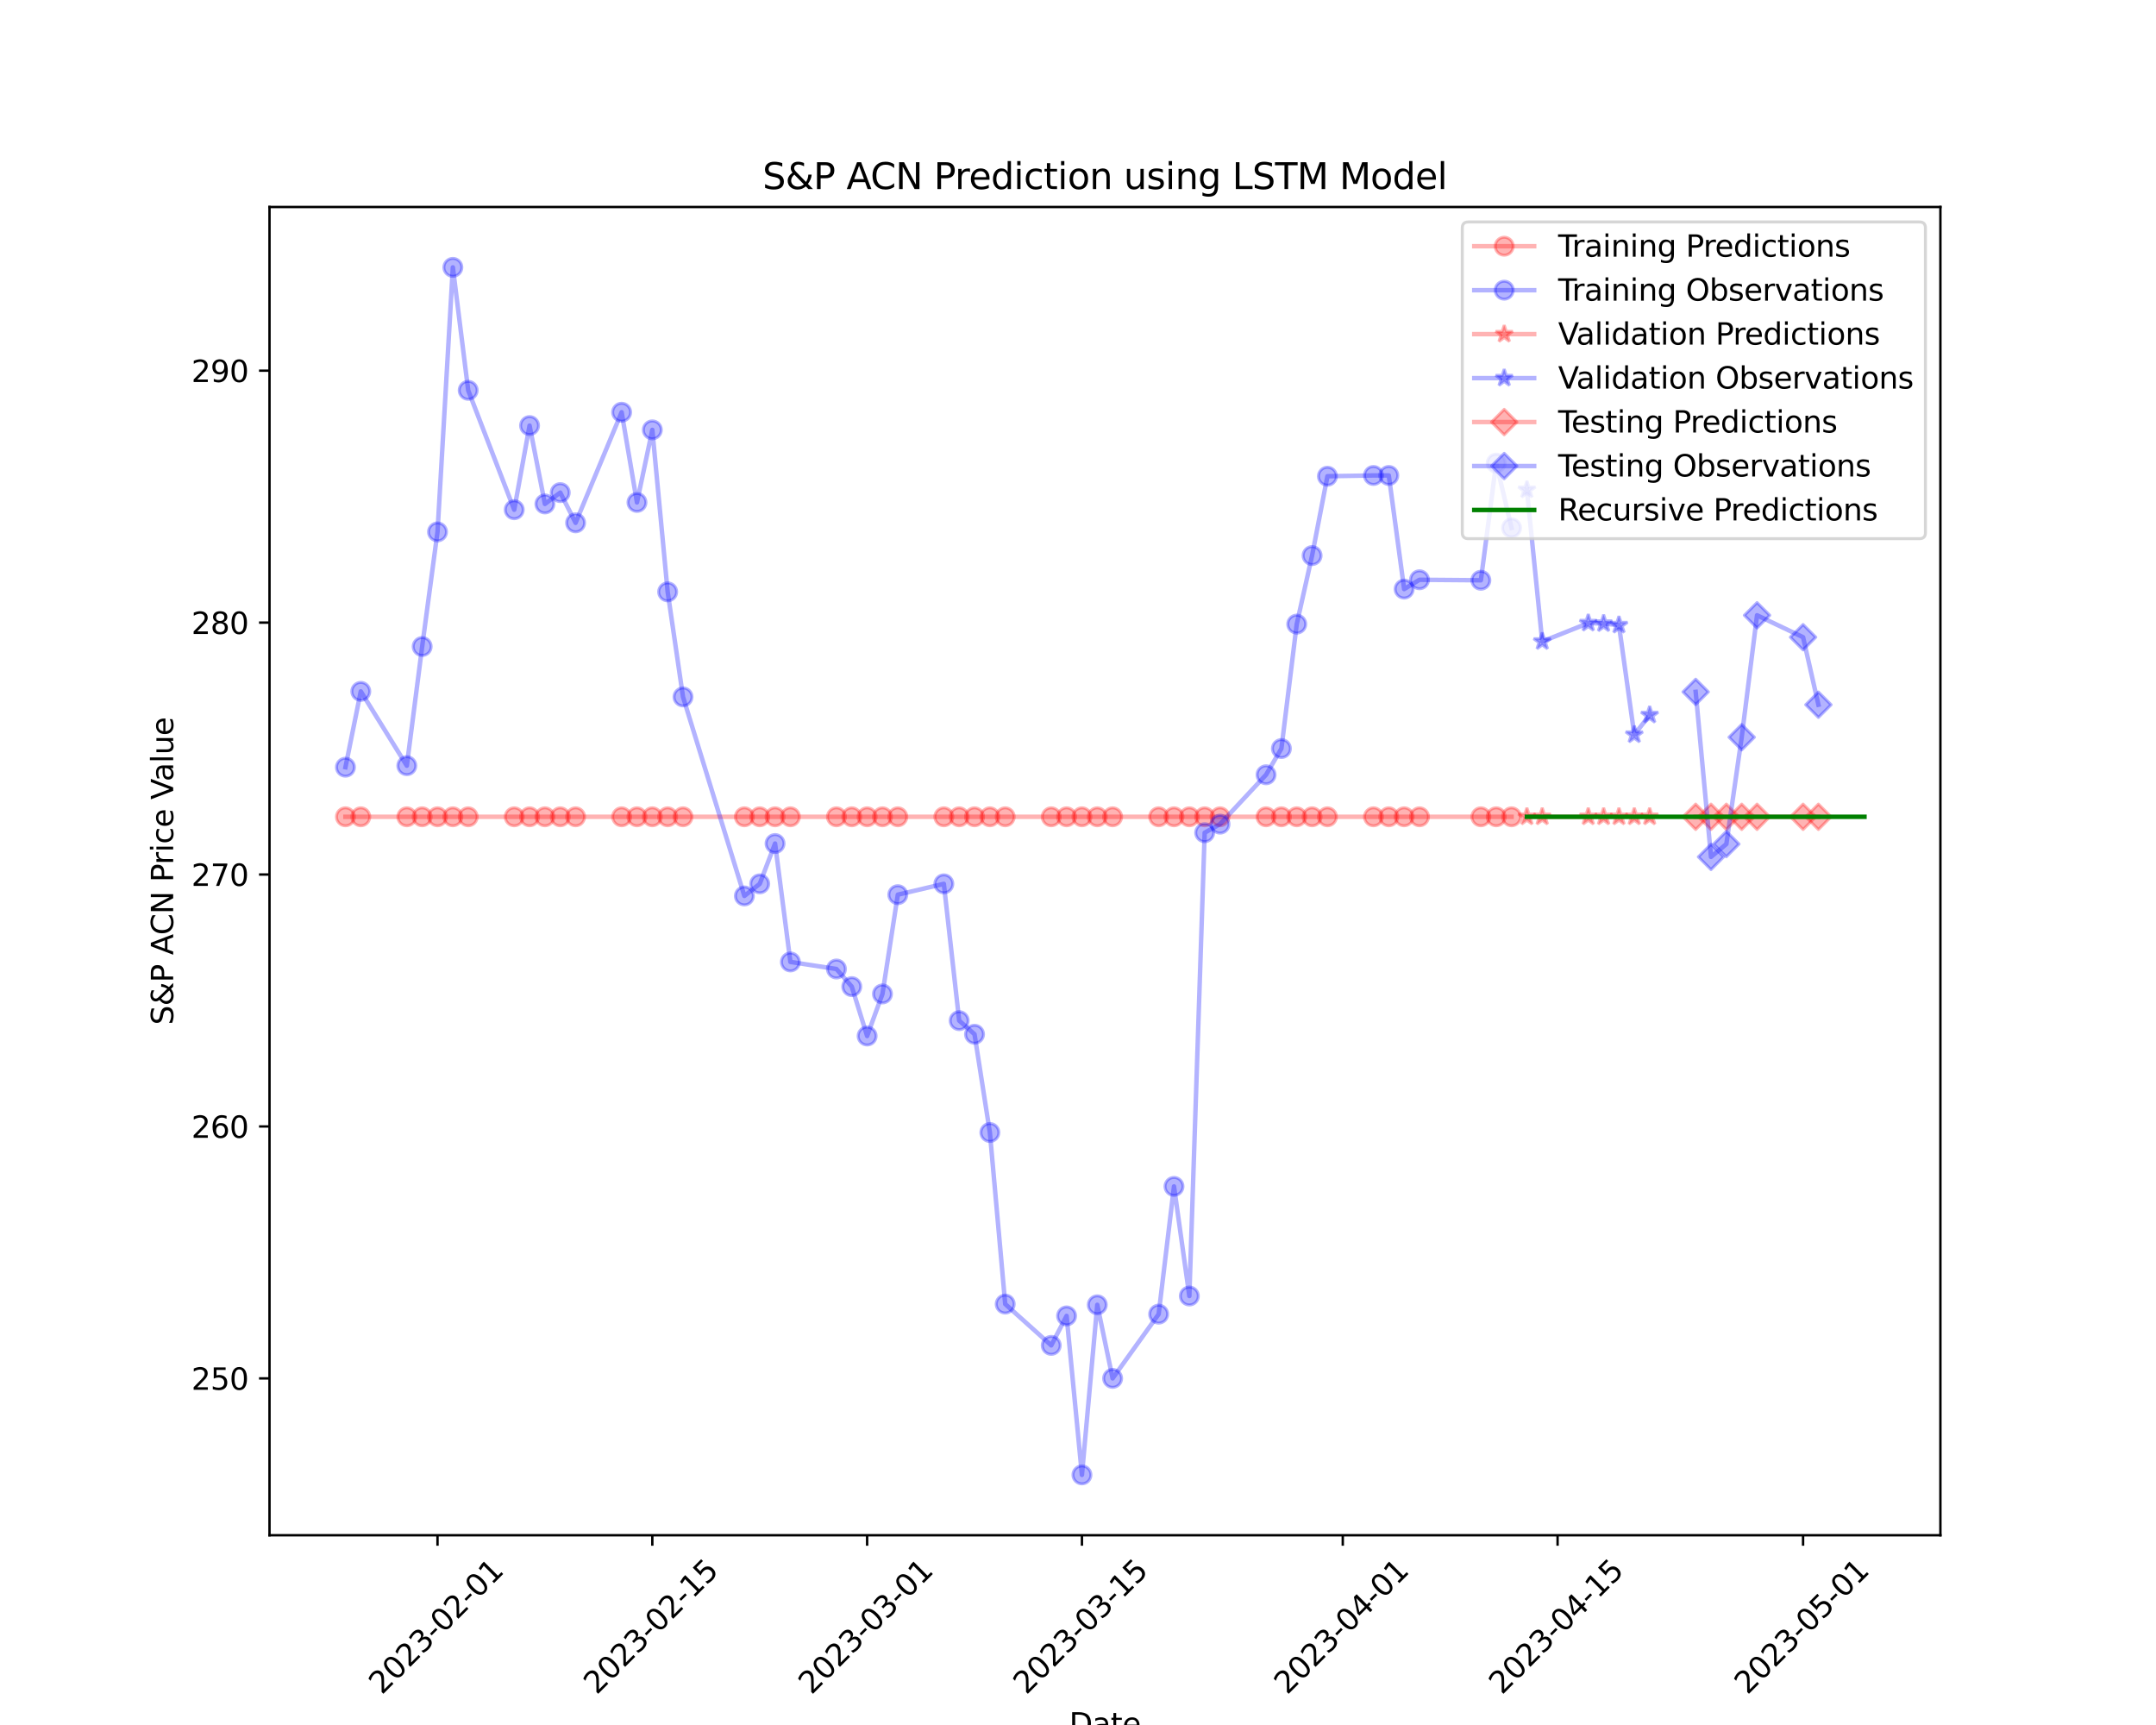 <?xml version="1.0" encoding="utf-8" standalone="no"?>
<!DOCTYPE svg PUBLIC "-//W3C//DTD SVG 1.1//EN"
  "http://www.w3.org/Graphics/SVG/1.1/DTD/svg11.dtd">
<svg xmlns:xlink="http://www.w3.org/1999/xlink" width="720pt" height="576pt" viewBox="0 0 720 576" xmlns="http://www.w3.org/2000/svg" version="1.1">
 <defs>
  <style type="text/css">*{stroke-linejoin: round; stroke-linecap: butt}</style>
 </defs>
 <g id="figure_1">
  <g id="patch_1">
   <path d="M 0 576 
L 720 576 
L 720 0 
L 0 0 
z
" style="fill: #ffffff"/>
  </g>
  <g id="axes_1">
   <g id="patch_2">
    <path d="M 90 512.64 
L 648 512.64 
L 648 69.12 
L 90 69.12 
z
" style="fill: #ffffff"/>
   </g>
   <g id="matplotlib.axis_1">
    <g id="xtick_1">
     <g id="line2d_1">
      <defs>
       <path id="m6f8053d388" d="M 0 0 
L 0 3.5 
" style="stroke: #000000; stroke-width: 0.8"/>
      </defs>
      <g>
       <use xlink:href="#m6f8053d388" x="146.107" y="512.64" style="stroke: #000000; stroke-width: 0.8"/>
      </g>
     </g>
     <g id="text_1">
      <!-- 2023-02-01 -->
      <g transform="translate(127.512 566.107) rotate(-45) scale(0.1 -0.1)">
       <defs>
        <path id="DejaVuSans-32" d="M 1228 531 
L 3431 531 
L 3431 0 
L 469 0 
L 469 531 
Q 828 903 1448 1529 
Q 2069 2156 2228 2338 
Q 2531 2678 2651 2914 
Q 2772 3150 2772 3378 
Q 2772 3750 2511 3984 
Q 2250 4219 1831 4219 
Q 1534 4219 1204 4116 
Q 875 4013 500 3803 
L 500 4441 
Q 881 4594 1212 4672 
Q 1544 4750 1819 4750 
Q 2544 4750 2975 4387 
Q 3406 4025 3406 3419 
Q 3406 3131 3298 2873 
Q 3191 2616 2906 2266 
Q 2828 2175 2409 1742 
Q 1991 1309 1228 531 
z
" transform="scale(0.016)"/>
        <path id="DejaVuSans-30" d="M 2034 4250 
Q 1547 4250 1301 3770 
Q 1056 3291 1056 2328 
Q 1056 1369 1301 889 
Q 1547 409 2034 409 
Q 2525 409 2770 889 
Q 3016 1369 3016 2328 
Q 3016 3291 2770 3770 
Q 2525 4250 2034 4250 
z
M 2034 4750 
Q 2819 4750 3233 4129 
Q 3647 3509 3647 2328 
Q 3647 1150 3233 529 
Q 2819 -91 2034 -91 
Q 1250 -91 836 529 
Q 422 1150 422 2328 
Q 422 3509 836 4129 
Q 1250 4750 2034 4750 
z
" transform="scale(0.016)"/>
        <path id="DejaVuSans-33" d="M 2597 2516 
Q 3050 2419 3304 2112 
Q 3559 1806 3559 1356 
Q 3559 666 3084 287 
Q 2609 -91 1734 -91 
Q 1441 -91 1130 -33 
Q 819 25 488 141 
L 488 750 
Q 750 597 1062 519 
Q 1375 441 1716 441 
Q 2309 441 2620 675 
Q 2931 909 2931 1356 
Q 2931 1769 2642 2001 
Q 2353 2234 1838 2234 
L 1294 2234 
L 1294 2753 
L 1863 2753 
Q 2328 2753 2575 2939 
Q 2822 3125 2822 3475 
Q 2822 3834 2567 4026 
Q 2313 4219 1838 4219 
Q 1578 4219 1281 4162 
Q 984 4106 628 3988 
L 628 4550 
Q 988 4650 1302 4700 
Q 1616 4750 1894 4750 
Q 2613 4750 3031 4423 
Q 3450 4097 3450 3541 
Q 3450 3153 3228 2886 
Q 3006 2619 2597 2516 
z
" transform="scale(0.016)"/>
        <path id="DejaVuSans-2d" d="M 313 2009 
L 1997 2009 
L 1997 1497 
L 313 1497 
L 313 2009 
z
" transform="scale(0.016)"/>
        <path id="DejaVuSans-31" d="M 794 531 
L 1825 531 
L 1825 4091 
L 703 3866 
L 703 4441 
L 1819 4666 
L 2450 4666 
L 2450 531 
L 3481 531 
L 3481 0 
L 794 0 
L 794 531 
z
" transform="scale(0.016)"/>
       </defs>
       <use xlink:href="#DejaVuSans-32"/>
       <use xlink:href="#DejaVuSans-30" x="63.623"/>
       <use xlink:href="#DejaVuSans-32" x="127.246"/>
       <use xlink:href="#DejaVuSans-33" x="190.869"/>
       <use xlink:href="#DejaVuSans-2d" x="254.492"/>
       <use xlink:href="#DejaVuSans-30" x="290.576"/>
       <use xlink:href="#DejaVuSans-32" x="354.199"/>
       <use xlink:href="#DejaVuSans-2d" x="417.822"/>
       <use xlink:href="#DejaVuSans-30" x="453.906"/>
       <use xlink:href="#DejaVuSans-31" x="517.529"/>
      </g>
     </g>
    </g>
    <g id="xtick_2">
     <g id="line2d_2">
      <g>
       <use xlink:href="#m6f8053d388" x="217.843" y="512.64" style="stroke: #000000; stroke-width: 0.8"/>
      </g>
     </g>
     <g id="text_2">
      <!-- 2023-02-15 -->
      <g transform="translate(199.247 566.107) rotate(-45) scale(0.1 -0.1)">
       <defs>
        <path id="DejaVuSans-35" d="M 691 4666 
L 3169 4666 
L 3169 4134 
L 1269 4134 
L 1269 2991 
Q 1406 3038 1543 3061 
Q 1681 3084 1819 3084 
Q 2600 3084 3056 2656 
Q 3513 2228 3513 1497 
Q 3513 744 3044 326 
Q 2575 -91 1722 -91 
Q 1428 -91 1123 -41 
Q 819 9 494 109 
L 494 744 
Q 775 591 1075 516 
Q 1375 441 1709 441 
Q 2250 441 2565 725 
Q 2881 1009 2881 1497 
Q 2881 1984 2565 2268 
Q 2250 2553 1709 2553 
Q 1456 2553 1204 2497 
Q 953 2441 691 2322 
L 691 4666 
z
" transform="scale(0.016)"/>
       </defs>
       <use xlink:href="#DejaVuSans-32"/>
       <use xlink:href="#DejaVuSans-30" x="63.623"/>
       <use xlink:href="#DejaVuSans-32" x="127.246"/>
       <use xlink:href="#DejaVuSans-33" x="190.869"/>
       <use xlink:href="#DejaVuSans-2d" x="254.492"/>
       <use xlink:href="#DejaVuSans-30" x="290.576"/>
       <use xlink:href="#DejaVuSans-32" x="354.199"/>
       <use xlink:href="#DejaVuSans-2d" x="417.822"/>
       <use xlink:href="#DejaVuSans-31" x="453.906"/>
       <use xlink:href="#DejaVuSans-35" x="517.529"/>
      </g>
     </g>
    </g>
    <g id="xtick_3">
     <g id="line2d_3">
      <g>
       <use xlink:href="#m6f8053d388" x="289.579" y="512.64" style="stroke: #000000; stroke-width: 0.8"/>
      </g>
     </g>
     <g id="text_3">
      <!-- 2023-03-01 -->
      <g transform="translate(270.983 566.107) rotate(-45) scale(0.1 -0.1)">
       <use xlink:href="#DejaVuSans-32"/>
       <use xlink:href="#DejaVuSans-30" x="63.623"/>
       <use xlink:href="#DejaVuSans-32" x="127.246"/>
       <use xlink:href="#DejaVuSans-33" x="190.869"/>
       <use xlink:href="#DejaVuSans-2d" x="254.492"/>
       <use xlink:href="#DejaVuSans-30" x="290.576"/>
       <use xlink:href="#DejaVuSans-33" x="354.199"/>
       <use xlink:href="#DejaVuSans-2d" x="417.822"/>
       <use xlink:href="#DejaVuSans-30" x="453.906"/>
       <use xlink:href="#DejaVuSans-31" x="517.529"/>
      </g>
     </g>
    </g>
    <g id="xtick_4">
     <g id="line2d_4">
      <g>
       <use xlink:href="#m6f8053d388" x="361.314" y="512.64" style="stroke: #000000; stroke-width: 0.8"/>
      </g>
     </g>
     <g id="text_4">
      <!-- 2023-03-15 -->
      <g transform="translate(342.718 566.107) rotate(-45) scale(0.1 -0.1)">
       <use xlink:href="#DejaVuSans-32"/>
       <use xlink:href="#DejaVuSans-30" x="63.623"/>
       <use xlink:href="#DejaVuSans-32" x="127.246"/>
       <use xlink:href="#DejaVuSans-33" x="190.869"/>
       <use xlink:href="#DejaVuSans-2d" x="254.492"/>
       <use xlink:href="#DejaVuSans-30" x="290.576"/>
       <use xlink:href="#DejaVuSans-33" x="354.199"/>
       <use xlink:href="#DejaVuSans-2d" x="417.822"/>
       <use xlink:href="#DejaVuSans-31" x="453.906"/>
       <use xlink:href="#DejaVuSans-35" x="517.529"/>
      </g>
     </g>
    </g>
    <g id="xtick_5">
     <g id="line2d_5">
      <g>
       <use xlink:href="#m6f8053d388" x="448.421" y="512.64" style="stroke: #000000; stroke-width: 0.8"/>
      </g>
     </g>
     <g id="text_5">
      <!-- 2023-04-01 -->
      <g transform="translate(429.826 566.107) rotate(-45) scale(0.1 -0.1)">
       <defs>
        <path id="DejaVuSans-34" d="M 2419 4116 
L 825 1625 
L 2419 1625 
L 2419 4116 
z
M 2253 4666 
L 3047 4666 
L 3047 1625 
L 3713 1625 
L 3713 1100 
L 3047 1100 
L 3047 0 
L 2419 0 
L 2419 1100 
L 313 1100 
L 313 1709 
L 2253 4666 
z
" transform="scale(0.016)"/>
       </defs>
       <use xlink:href="#DejaVuSans-32"/>
       <use xlink:href="#DejaVuSans-30" x="63.623"/>
       <use xlink:href="#DejaVuSans-32" x="127.246"/>
       <use xlink:href="#DejaVuSans-33" x="190.869"/>
       <use xlink:href="#DejaVuSans-2d" x="254.492"/>
       <use xlink:href="#DejaVuSans-30" x="290.576"/>
       <use xlink:href="#DejaVuSans-34" x="354.199"/>
       <use xlink:href="#DejaVuSans-2d" x="417.822"/>
       <use xlink:href="#DejaVuSans-30" x="453.906"/>
       <use xlink:href="#DejaVuSans-31" x="517.529"/>
      </g>
     </g>
    </g>
    <g id="xtick_6">
     <g id="line2d_6">
      <g>
       <use xlink:href="#m6f8053d388" x="520.157" y="512.64" style="stroke: #000000; stroke-width: 0.8"/>
      </g>
     </g>
     <g id="text_6">
      <!-- 2023-04-15 -->
      <g transform="translate(501.561 566.107) rotate(-45) scale(0.1 -0.1)">
       <use xlink:href="#DejaVuSans-32"/>
       <use xlink:href="#DejaVuSans-30" x="63.623"/>
       <use xlink:href="#DejaVuSans-32" x="127.246"/>
       <use xlink:href="#DejaVuSans-33" x="190.869"/>
       <use xlink:href="#DejaVuSans-2d" x="254.492"/>
       <use xlink:href="#DejaVuSans-30" x="290.576"/>
       <use xlink:href="#DejaVuSans-34" x="354.199"/>
       <use xlink:href="#DejaVuSans-2d" x="417.822"/>
       <use xlink:href="#DejaVuSans-31" x="453.906"/>
       <use xlink:href="#DejaVuSans-35" x="517.529"/>
      </g>
     </g>
    </g>
    <g id="xtick_7">
     <g id="line2d_7">
      <g>
       <use xlink:href="#m6f8053d388" x="602.14" y="512.64" style="stroke: #000000; stroke-width: 0.8"/>
      </g>
     </g>
     <g id="text_7">
      <!-- 2023-05-01 -->
      <g transform="translate(583.545 566.107) rotate(-45) scale(0.1 -0.1)">
       <use xlink:href="#DejaVuSans-32"/>
       <use xlink:href="#DejaVuSans-30" x="63.623"/>
       <use xlink:href="#DejaVuSans-32" x="127.246"/>
       <use xlink:href="#DejaVuSans-33" x="190.869"/>
       <use xlink:href="#DejaVuSans-2d" x="254.492"/>
       <use xlink:href="#DejaVuSans-30" x="290.576"/>
       <use xlink:href="#DejaVuSans-35" x="354.199"/>
       <use xlink:href="#DejaVuSans-2d" x="417.822"/>
       <use xlink:href="#DejaVuSans-30" x="453.906"/>
       <use xlink:href="#DejaVuSans-31" x="517.529"/>
      </g>
     </g>
    </g>
    <g id="text_8">
     <!-- Date -->
     <g transform="translate(357.049 579.176) scale(0.1 -0.1)">
      <defs>
       <path id="DejaVuSans-44" d="M 1259 4147 
L 1259 519 
L 2022 519 
Q 2988 519 3436 956 
Q 3884 1394 3884 2338 
Q 3884 3275 3436 3711 
Q 2988 4147 2022 4147 
L 1259 4147 
z
M 628 4666 
L 1925 4666 
Q 3281 4666 3915 4102 
Q 4550 3538 4550 2338 
Q 4550 1131 3912 565 
Q 3275 0 1925 0 
L 628 0 
L 628 4666 
z
" transform="scale(0.016)"/>
       <path id="DejaVuSans-61" d="M 2194 1759 
Q 1497 1759 1228 1600 
Q 959 1441 959 1056 
Q 959 750 1161 570 
Q 1363 391 1709 391 
Q 2188 391 2477 730 
Q 2766 1069 2766 1631 
L 2766 1759 
L 2194 1759 
z
M 3341 1997 
L 3341 0 
L 2766 0 
L 2766 531 
Q 2569 213 2275 61 
Q 1981 -91 1556 -91 
Q 1019 -91 701 211 
Q 384 513 384 1019 
Q 384 1609 779 1909 
Q 1175 2209 1959 2209 
L 2766 2209 
L 2766 2266 
Q 2766 2663 2505 2880 
Q 2244 3097 1772 3097 
Q 1472 3097 1187 3025 
Q 903 2953 641 2809 
L 641 3341 
Q 956 3463 1253 3523 
Q 1550 3584 1831 3584 
Q 2591 3584 2966 3190 
Q 3341 2797 3341 1997 
z
" transform="scale(0.016)"/>
       <path id="DejaVuSans-74" d="M 1172 4494 
L 1172 3500 
L 2356 3500 
L 2356 3053 
L 1172 3053 
L 1172 1153 
Q 1172 725 1289 603 
Q 1406 481 1766 481 
L 2356 481 
L 2356 0 
L 1766 0 
Q 1100 0 847 248 
Q 594 497 594 1153 
L 594 3053 
L 172 3053 
L 172 3500 
L 594 3500 
L 594 4494 
L 1172 4494 
z
" transform="scale(0.016)"/>
       <path id="DejaVuSans-65" d="M 3597 1894 
L 3597 1613 
L 953 1613 
Q 991 1019 1311 708 
Q 1631 397 2203 397 
Q 2534 397 2845 478 
Q 3156 559 3463 722 
L 3463 178 
Q 3153 47 2828 -22 
Q 2503 -91 2169 -91 
Q 1331 -91 842 396 
Q 353 884 353 1716 
Q 353 2575 817 3079 
Q 1281 3584 2069 3584 
Q 2775 3584 3186 3129 
Q 3597 2675 3597 1894 
z
M 3022 2063 
Q 3016 2534 2758 2815 
Q 2500 3097 2075 3097 
Q 1594 3097 1305 2825 
Q 1016 2553 972 2059 
L 3022 2063 
z
" transform="scale(0.016)"/>
      </defs>
      <use xlink:href="#DejaVuSans-44"/>
      <use xlink:href="#DejaVuSans-61" x="77.002"/>
      <use xlink:href="#DejaVuSans-74" x="138.281"/>
      <use xlink:href="#DejaVuSans-65" x="177.49"/>
     </g>
    </g>
   </g>
   <g id="matplotlib.axis_2">
    <g id="ytick_1">
     <g id="line2d_8">
      <defs>
       <path id="m2441f9e17e" d="M 0 0 
L -3.5 0 
" style="stroke: #000000; stroke-width: 0.8"/>
      </defs>
      <g>
       <use xlink:href="#m2441f9e17e" x="90" y="460.261" style="stroke: #000000; stroke-width: 0.8"/>
      </g>
     </g>
     <g id="text_9">
      <!-- 250 -->
      <g transform="translate(63.913 464.06) scale(0.1 -0.1)">
       <use xlink:href="#DejaVuSans-32"/>
       <use xlink:href="#DejaVuSans-35" x="63.623"/>
       <use xlink:href="#DejaVuSans-30" x="127.246"/>
      </g>
     </g>
    </g>
    <g id="ytick_2">
     <g id="line2d_9">
      <g>
       <use xlink:href="#m2441f9e17e" x="90" y="376.138" style="stroke: #000000; stroke-width: 0.8"/>
      </g>
     </g>
     <g id="text_10">
      <!-- 260 -->
      <g transform="translate(63.913 379.938) scale(0.1 -0.1)">
       <defs>
        <path id="DejaVuSans-36" d="M 2113 2584 
Q 1688 2584 1439 2293 
Q 1191 2003 1191 1497 
Q 1191 994 1439 701 
Q 1688 409 2113 409 
Q 2538 409 2786 701 
Q 3034 994 3034 1497 
Q 3034 2003 2786 2293 
Q 2538 2584 2113 2584 
z
M 3366 4563 
L 3366 3988 
Q 3128 4100 2886 4159 
Q 2644 4219 2406 4219 
Q 1781 4219 1451 3797 
Q 1122 3375 1075 2522 
Q 1259 2794 1537 2939 
Q 1816 3084 2150 3084 
Q 2853 3084 3261 2657 
Q 3669 2231 3669 1497 
Q 3669 778 3244 343 
Q 2819 -91 2113 -91 
Q 1303 -91 875 529 
Q 447 1150 447 2328 
Q 447 3434 972 4092 
Q 1497 4750 2381 4750 
Q 2619 4750 2861 4703 
Q 3103 4656 3366 4563 
z
" transform="scale(0.016)"/>
       </defs>
       <use xlink:href="#DejaVuSans-32"/>
       <use xlink:href="#DejaVuSans-36" x="63.623"/>
       <use xlink:href="#DejaVuSans-30" x="127.246"/>
      </g>
     </g>
    </g>
    <g id="ytick_3">
     <g id="line2d_10">
      <g>
       <use xlink:href="#m2441f9e17e" x="90" y="292.016" style="stroke: #000000; stroke-width: 0.8"/>
      </g>
     </g>
     <g id="text_11">
      <!-- 270 -->
      <g transform="translate(63.913 295.815) scale(0.1 -0.1)">
       <defs>
        <path id="DejaVuSans-37" d="M 525 4666 
L 3525 4666 
L 3525 4397 
L 1831 0 
L 1172 0 
L 2766 4134 
L 525 4134 
L 525 4666 
z
" transform="scale(0.016)"/>
       </defs>
       <use xlink:href="#DejaVuSans-32"/>
       <use xlink:href="#DejaVuSans-37" x="63.623"/>
       <use xlink:href="#DejaVuSans-30" x="127.246"/>
      </g>
     </g>
    </g>
    <g id="ytick_4">
     <g id="line2d_11">
      <g>
       <use xlink:href="#m2441f9e17e" x="90" y="207.893" style="stroke: #000000; stroke-width: 0.8"/>
      </g>
     </g>
     <g id="text_12">
      <!-- 280 -->
      <g transform="translate(63.913 211.692) scale(0.1 -0.1)">
       <defs>
        <path id="DejaVuSans-38" d="M 2034 2216 
Q 1584 2216 1326 1975 
Q 1069 1734 1069 1313 
Q 1069 891 1326 650 
Q 1584 409 2034 409 
Q 2484 409 2743 651 
Q 3003 894 3003 1313 
Q 3003 1734 2745 1975 
Q 2488 2216 2034 2216 
z
M 1403 2484 
Q 997 2584 770 2862 
Q 544 3141 544 3541 
Q 544 4100 942 4425 
Q 1341 4750 2034 4750 
Q 2731 4750 3128 4425 
Q 3525 4100 3525 3541 
Q 3525 3141 3298 2862 
Q 3072 2584 2669 2484 
Q 3125 2378 3379 2068 
Q 3634 1759 3634 1313 
Q 3634 634 3220 271 
Q 2806 -91 2034 -91 
Q 1263 -91 848 271 
Q 434 634 434 1313 
Q 434 1759 690 2068 
Q 947 2378 1403 2484 
z
M 1172 3481 
Q 1172 3119 1398 2916 
Q 1625 2713 2034 2713 
Q 2441 2713 2670 2916 
Q 2900 3119 2900 3481 
Q 2900 3844 2670 4047 
Q 2441 4250 2034 4250 
Q 1625 4250 1398 4047 
Q 1172 3844 1172 3481 
z
" transform="scale(0.016)"/>
       </defs>
       <use xlink:href="#DejaVuSans-32"/>
       <use xlink:href="#DejaVuSans-38" x="63.623"/>
       <use xlink:href="#DejaVuSans-30" x="127.246"/>
      </g>
     </g>
    </g>
    <g id="ytick_5">
     <g id="line2d_12">
      <g>
       <use xlink:href="#m2441f9e17e" x="90" y="123.77" style="stroke: #000000; stroke-width: 0.8"/>
      </g>
     </g>
     <g id="text_13">
      <!-- 290 -->
      <g transform="translate(63.913 127.57) scale(0.1 -0.1)">
       <defs>
        <path id="DejaVuSans-39" d="M 703 97 
L 703 672 
Q 941 559 1184 500 
Q 1428 441 1663 441 
Q 2288 441 2617 861 
Q 2947 1281 2994 2138 
Q 2813 1869 2534 1725 
Q 2256 1581 1919 1581 
Q 1219 1581 811 2004 
Q 403 2428 403 3163 
Q 403 3881 828 4315 
Q 1253 4750 1959 4750 
Q 2769 4750 3195 4129 
Q 3622 3509 3622 2328 
Q 3622 1225 3098 567 
Q 2575 -91 1691 -91 
Q 1453 -91 1209 -44 
Q 966 3 703 97 
z
M 1959 2075 
Q 2384 2075 2632 2365 
Q 2881 2656 2881 3163 
Q 2881 3666 2632 3958 
Q 2384 4250 1959 4250 
Q 1534 4250 1286 3958 
Q 1038 3666 1038 3163 
Q 1038 2656 1286 2365 
Q 1534 2075 1959 2075 
z
" transform="scale(0.016)"/>
       </defs>
       <use xlink:href="#DejaVuSans-32"/>
       <use xlink:href="#DejaVuSans-39" x="63.623"/>
       <use xlink:href="#DejaVuSans-30" x="127.246"/>
      </g>
     </g>
    </g>
    <g id="text_14">
     <!-- S&amp;P ACN Price Value -->
     <g transform="translate(57.833 342.229) rotate(-90) scale(0.1 -0.1)">
      <defs>
       <path id="DejaVuSans-53" d="M 3425 4513 
L 3425 3897 
Q 3066 4069 2747 4153 
Q 2428 4238 2131 4238 
Q 1616 4238 1336 4038 
Q 1056 3838 1056 3469 
Q 1056 3159 1242 3001 
Q 1428 2844 1947 2747 
L 2328 2669 
Q 3034 2534 3370 2195 
Q 3706 1856 3706 1288 
Q 3706 609 3251 259 
Q 2797 -91 1919 -91 
Q 1588 -91 1214 -16 
Q 841 59 441 206 
L 441 856 
Q 825 641 1194 531 
Q 1563 422 1919 422 
Q 2459 422 2753 634 
Q 3047 847 3047 1241 
Q 3047 1584 2836 1778 
Q 2625 1972 2144 2069 
L 1759 2144 
Q 1053 2284 737 2584 
Q 422 2884 422 3419 
Q 422 4038 858 4394 
Q 1294 4750 2059 4750 
Q 2388 4750 2728 4690 
Q 3069 4631 3425 4513 
z
" transform="scale(0.016)"/>
       <path id="DejaVuSans-26" d="M 1556 2509 
Q 1272 2256 1139 2004 
Q 1006 1753 1006 1478 
Q 1006 1022 1337 719 
Q 1669 416 2169 416 
Q 2466 416 2725 514 
Q 2984 613 3213 813 
L 1556 2509 
z
M 1997 2859 
L 3584 1234 
Q 3769 1513 3872 1830 
Q 3975 2147 3994 2503 
L 4575 2503 
Q 4538 2091 4375 1687 
Q 4213 1284 3922 891 
L 4794 0 
L 4006 0 
L 3559 459 
Q 3234 181 2878 45 
Q 2522 -91 2113 -91 
Q 1359 -91 881 339 
Q 403 769 403 1441 
Q 403 1841 612 2192 
Q 822 2544 1241 2853 
Q 1091 3050 1012 3245 
Q 934 3441 934 3628 
Q 934 4134 1281 4442 
Q 1628 4750 2203 4750 
Q 2463 4750 2720 4694 
Q 2978 4638 3244 4525 
L 3244 3956 
Q 2972 4103 2725 4179 
Q 2478 4256 2266 4256 
Q 1938 4256 1733 4082 
Q 1528 3909 1528 3634 
Q 1528 3475 1620 3314 
Q 1713 3153 1997 2859 
z
" transform="scale(0.016)"/>
       <path id="DejaVuSans-50" d="M 1259 4147 
L 1259 2394 
L 2053 2394 
Q 2494 2394 2734 2622 
Q 2975 2850 2975 3272 
Q 2975 3691 2734 3919 
Q 2494 4147 2053 4147 
L 1259 4147 
z
M 628 4666 
L 2053 4666 
Q 2838 4666 3239 4311 
Q 3641 3956 3641 3272 
Q 3641 2581 3239 2228 
Q 2838 1875 2053 1875 
L 1259 1875 
L 1259 0 
L 628 0 
L 628 4666 
z
" transform="scale(0.016)"/>
       <path id="DejaVuSans-20" transform="scale(0.016)"/>
       <path id="DejaVuSans-41" d="M 2188 4044 
L 1331 1722 
L 3047 1722 
L 2188 4044 
z
M 1831 4666 
L 2547 4666 
L 4325 0 
L 3669 0 
L 3244 1197 
L 1141 1197 
L 716 0 
L 50 0 
L 1831 4666 
z
" transform="scale(0.016)"/>
       <path id="DejaVuSans-43" d="M 4122 4306 
L 4122 3641 
Q 3803 3938 3442 4084 
Q 3081 4231 2675 4231 
Q 1875 4231 1450 3742 
Q 1025 3253 1025 2328 
Q 1025 1406 1450 917 
Q 1875 428 2675 428 
Q 3081 428 3442 575 
Q 3803 722 4122 1019 
L 4122 359 
Q 3791 134 3420 21 
Q 3050 -91 2638 -91 
Q 1578 -91 968 557 
Q 359 1206 359 2328 
Q 359 3453 968 4101 
Q 1578 4750 2638 4750 
Q 3056 4750 3426 4639 
Q 3797 4528 4122 4306 
z
" transform="scale(0.016)"/>
       <path id="DejaVuSans-4e" d="M 628 4666 
L 1478 4666 
L 3547 763 
L 3547 4666 
L 4159 4666 
L 4159 0 
L 3309 0 
L 1241 3903 
L 1241 0 
L 628 0 
L 628 4666 
z
" transform="scale(0.016)"/>
       <path id="DejaVuSans-72" d="M 2631 2963 
Q 2534 3019 2420 3045 
Q 2306 3072 2169 3072 
Q 1681 3072 1420 2755 
Q 1159 2438 1159 1844 
L 1159 0 
L 581 0 
L 581 3500 
L 1159 3500 
L 1159 2956 
Q 1341 3275 1631 3429 
Q 1922 3584 2338 3584 
Q 2397 3584 2469 3576 
Q 2541 3569 2628 3553 
L 2631 2963 
z
" transform="scale(0.016)"/>
       <path id="DejaVuSans-69" d="M 603 3500 
L 1178 3500 
L 1178 0 
L 603 0 
L 603 3500 
z
M 603 4863 
L 1178 4863 
L 1178 4134 
L 603 4134 
L 603 4863 
z
" transform="scale(0.016)"/>
       <path id="DejaVuSans-63" d="M 3122 3366 
L 3122 2828 
Q 2878 2963 2633 3030 
Q 2388 3097 2138 3097 
Q 1578 3097 1268 2742 
Q 959 2388 959 1747 
Q 959 1106 1268 751 
Q 1578 397 2138 397 
Q 2388 397 2633 464 
Q 2878 531 3122 666 
L 3122 134 
Q 2881 22 2623 -34 
Q 2366 -91 2075 -91 
Q 1284 -91 818 406 
Q 353 903 353 1747 
Q 353 2603 823 3093 
Q 1294 3584 2113 3584 
Q 2378 3584 2631 3529 
Q 2884 3475 3122 3366 
z
" transform="scale(0.016)"/>
       <path id="DejaVuSans-56" d="M 1831 0 
L 50 4666 
L 709 4666 
L 2188 738 
L 3669 4666 
L 4325 4666 
L 2547 0 
L 1831 0 
z
" transform="scale(0.016)"/>
       <path id="DejaVuSans-6c" d="M 603 4863 
L 1178 4863 
L 1178 0 
L 603 0 
L 603 4863 
z
" transform="scale(0.016)"/>
       <path id="DejaVuSans-75" d="M 544 1381 
L 544 3500 
L 1119 3500 
L 1119 1403 
Q 1119 906 1312 657 
Q 1506 409 1894 409 
Q 2359 409 2629 706 
Q 2900 1003 2900 1516 
L 2900 3500 
L 3475 3500 
L 3475 0 
L 2900 0 
L 2900 538 
Q 2691 219 2414 64 
Q 2138 -91 1772 -91 
Q 1169 -91 856 284 
Q 544 659 544 1381 
z
M 1991 3584 
L 1991 3584 
z
" transform="scale(0.016)"/>
      </defs>
      <use xlink:href="#DejaVuSans-53"/>
      <use xlink:href="#DejaVuSans-26" x="63.477"/>
      <use xlink:href="#DejaVuSans-50" x="141.455"/>
      <use xlink:href="#DejaVuSans-20" x="201.758"/>
      <use xlink:href="#DejaVuSans-41" x="233.545"/>
      <use xlink:href="#DejaVuSans-43" x="300.203"/>
      <use xlink:href="#DejaVuSans-4e" x="370.027"/>
      <use xlink:href="#DejaVuSans-20" x="444.832"/>
      <use xlink:href="#DejaVuSans-50" x="476.619"/>
      <use xlink:href="#DejaVuSans-72" x="535.172"/>
      <use xlink:href="#DejaVuSans-69" x="576.285"/>
      <use xlink:href="#DejaVuSans-63" x="604.068"/>
      <use xlink:href="#DejaVuSans-65" x="659.049"/>
      <use xlink:href="#DejaVuSans-20" x="720.572"/>
      <use xlink:href="#DejaVuSans-56" x="752.359"/>
      <use xlink:href="#DejaVuSans-61" x="813.018"/>
      <use xlink:href="#DejaVuSans-6c" x="874.297"/>
      <use xlink:href="#DejaVuSans-75" x="902.08"/>
      <use xlink:href="#DejaVuSans-65" x="965.459"/>
     </g>
    </g>
   </g>
   <g id="line2d_13">
    <path d="M 115.364 272.74 
L 120.488 272.74 
L 135.86 272.74 
L 140.983 272.74 
L 146.107 272.74 
L 151.231 272.74 
L 156.355 272.74 
L 171.727 272.74 
L 176.851 272.74 
L 181.975 272.74 
L 187.099 272.74 
L 192.223 272.74 
L 207.595 272.74 
L 212.719 272.74 
L 217.843 272.74 
L 222.967 272.74 
L 228.091 272.74 
L 248.587 272.74 
L 253.711 272.74 
L 258.835 272.74 
L 263.959 272.74 
L 279.331 272.74 
L 284.455 272.74 
L 289.579 272.74 
L 294.702 272.74 
L 299.826 272.74 
L 315.198 272.74 
L 320.322 272.74 
L 325.446 272.74 
L 330.57 272.74 
L 335.694 272.74 
L 351.066 272.74 
L 356.19 272.74 
L 361.314 272.74 
L 366.438 272.74 
L 371.562 272.74 
L 386.934 272.74 
L 392.058 272.74 
L 397.182 272.74 
L 402.306 272.74 
L 407.43 272.74 
L 422.802 272.74 
L 427.926 272.74 
L 433.05 272.74 
L 438.174 272.74 
L 443.298 272.74 
L 458.669 272.74 
L 463.793 272.74 
L 468.917 272.74 
L 474.041 272.74 
L 494.537 272.74 
L 499.661 272.74 
L 504.785 272.74 
" clip-path="url(#pcdcbedf352)" style="fill: none; stroke: #ff0000; stroke-opacity: 0.3; stroke-width: 1.5; stroke-linecap: square"/>
    <defs>
     <path id="mfae10e8efb" d="M 0 3 
C 0.796 3 1.559 2.684 2.121 2.121 
C 2.684 1.559 3 0.796 3 0 
C 3 -0.796 2.684 -1.559 2.121 -2.121 
C 1.559 -2.684 0.796 -3 0 -3 
C -0.796 -3 -1.559 -2.684 -2.121 -2.121 
C -2.684 -1.559 -3 -0.796 -3 0 
C -3 0.796 -2.684 1.559 -2.121 2.121 
C -1.559 2.684 -0.796 3 0 3 
z
" style="stroke: #ff0000; stroke-opacity: 0.3"/>
    </defs>
    <g clip-path="url(#pcdcbedf352)">
     <use xlink:href="#mfae10e8efb" x="115.364" y="272.74" style="fill: #ff0000; fill-opacity: 0.3; stroke: #ff0000; stroke-opacity: 0.3"/>
     <use xlink:href="#mfae10e8efb" x="120.488" y="272.74" style="fill: #ff0000; fill-opacity: 0.3; stroke: #ff0000; stroke-opacity: 0.3"/>
     <use xlink:href="#mfae10e8efb" x="135.86" y="272.74" style="fill: #ff0000; fill-opacity: 0.3; stroke: #ff0000; stroke-opacity: 0.3"/>
     <use xlink:href="#mfae10e8efb" x="140.983" y="272.74" style="fill: #ff0000; fill-opacity: 0.3; stroke: #ff0000; stroke-opacity: 0.3"/>
     <use xlink:href="#mfae10e8efb" x="146.107" y="272.74" style="fill: #ff0000; fill-opacity: 0.3; stroke: #ff0000; stroke-opacity: 0.3"/>
     <use xlink:href="#mfae10e8efb" x="151.231" y="272.74" style="fill: #ff0000; fill-opacity: 0.3; stroke: #ff0000; stroke-opacity: 0.3"/>
     <use xlink:href="#mfae10e8efb" x="156.355" y="272.74" style="fill: #ff0000; fill-opacity: 0.3; stroke: #ff0000; stroke-opacity: 0.3"/>
     <use xlink:href="#mfae10e8efb" x="171.727" y="272.74" style="fill: #ff0000; fill-opacity: 0.3; stroke: #ff0000; stroke-opacity: 0.3"/>
     <use xlink:href="#mfae10e8efb" x="176.851" y="272.74" style="fill: #ff0000; fill-opacity: 0.3; stroke: #ff0000; stroke-opacity: 0.3"/>
     <use xlink:href="#mfae10e8efb" x="181.975" y="272.74" style="fill: #ff0000; fill-opacity: 0.3; stroke: #ff0000; stroke-opacity: 0.3"/>
     <use xlink:href="#mfae10e8efb" x="187.099" y="272.74" style="fill: #ff0000; fill-opacity: 0.3; stroke: #ff0000; stroke-opacity: 0.3"/>
     <use xlink:href="#mfae10e8efb" x="192.223" y="272.74" style="fill: #ff0000; fill-opacity: 0.3; stroke: #ff0000; stroke-opacity: 0.3"/>
     <use xlink:href="#mfae10e8efb" x="207.595" y="272.74" style="fill: #ff0000; fill-opacity: 0.3; stroke: #ff0000; stroke-opacity: 0.3"/>
     <use xlink:href="#mfae10e8efb" x="212.719" y="272.74" style="fill: #ff0000; fill-opacity: 0.3; stroke: #ff0000; stroke-opacity: 0.3"/>
     <use xlink:href="#mfae10e8efb" x="217.843" y="272.74" style="fill: #ff0000; fill-opacity: 0.3; stroke: #ff0000; stroke-opacity: 0.3"/>
     <use xlink:href="#mfae10e8efb" x="222.967" y="272.74" style="fill: #ff0000; fill-opacity: 0.3; stroke: #ff0000; stroke-opacity: 0.3"/>
     <use xlink:href="#mfae10e8efb" x="228.091" y="272.74" style="fill: #ff0000; fill-opacity: 0.3; stroke: #ff0000; stroke-opacity: 0.3"/>
     <use xlink:href="#mfae10e8efb" x="248.587" y="272.74" style="fill: #ff0000; fill-opacity: 0.3; stroke: #ff0000; stroke-opacity: 0.3"/>
     <use xlink:href="#mfae10e8efb" x="253.711" y="272.74" style="fill: #ff0000; fill-opacity: 0.3; stroke: #ff0000; stroke-opacity: 0.3"/>
     <use xlink:href="#mfae10e8efb" x="258.835" y="272.74" style="fill: #ff0000; fill-opacity: 0.3; stroke: #ff0000; stroke-opacity: 0.3"/>
     <use xlink:href="#mfae10e8efb" x="263.959" y="272.74" style="fill: #ff0000; fill-opacity: 0.3; stroke: #ff0000; stroke-opacity: 0.3"/>
     <use xlink:href="#mfae10e8efb" x="279.331" y="272.74" style="fill: #ff0000; fill-opacity: 0.3; stroke: #ff0000; stroke-opacity: 0.3"/>
     <use xlink:href="#mfae10e8efb" x="284.455" y="272.74" style="fill: #ff0000; fill-opacity: 0.3; stroke: #ff0000; stroke-opacity: 0.3"/>
     <use xlink:href="#mfae10e8efb" x="289.579" y="272.74" style="fill: #ff0000; fill-opacity: 0.3; stroke: #ff0000; stroke-opacity: 0.3"/>
     <use xlink:href="#mfae10e8efb" x="294.702" y="272.74" style="fill: #ff0000; fill-opacity: 0.3; stroke: #ff0000; stroke-opacity: 0.3"/>
     <use xlink:href="#mfae10e8efb" x="299.826" y="272.74" style="fill: #ff0000; fill-opacity: 0.3; stroke: #ff0000; stroke-opacity: 0.3"/>
     <use xlink:href="#mfae10e8efb" x="315.198" y="272.74" style="fill: #ff0000; fill-opacity: 0.3; stroke: #ff0000; stroke-opacity: 0.3"/>
     <use xlink:href="#mfae10e8efb" x="320.322" y="272.74" style="fill: #ff0000; fill-opacity: 0.3; stroke: #ff0000; stroke-opacity: 0.3"/>
     <use xlink:href="#mfae10e8efb" x="325.446" y="272.74" style="fill: #ff0000; fill-opacity: 0.3; stroke: #ff0000; stroke-opacity: 0.3"/>
     <use xlink:href="#mfae10e8efb" x="330.57" y="272.74" style="fill: #ff0000; fill-opacity: 0.3; stroke: #ff0000; stroke-opacity: 0.3"/>
     <use xlink:href="#mfae10e8efb" x="335.694" y="272.74" style="fill: #ff0000; fill-opacity: 0.3; stroke: #ff0000; stroke-opacity: 0.3"/>
     <use xlink:href="#mfae10e8efb" x="351.066" y="272.74" style="fill: #ff0000; fill-opacity: 0.3; stroke: #ff0000; stroke-opacity: 0.3"/>
     <use xlink:href="#mfae10e8efb" x="356.19" y="272.74" style="fill: #ff0000; fill-opacity: 0.3; stroke: #ff0000; stroke-opacity: 0.3"/>
     <use xlink:href="#mfae10e8efb" x="361.314" y="272.74" style="fill: #ff0000; fill-opacity: 0.3; stroke: #ff0000; stroke-opacity: 0.3"/>
     <use xlink:href="#mfae10e8efb" x="366.438" y="272.74" style="fill: #ff0000; fill-opacity: 0.3; stroke: #ff0000; stroke-opacity: 0.3"/>
     <use xlink:href="#mfae10e8efb" x="371.562" y="272.74" style="fill: #ff0000; fill-opacity: 0.3; stroke: #ff0000; stroke-opacity: 0.3"/>
     <use xlink:href="#mfae10e8efb" x="386.934" y="272.74" style="fill: #ff0000; fill-opacity: 0.3; stroke: #ff0000; stroke-opacity: 0.3"/>
     <use xlink:href="#mfae10e8efb" x="392.058" y="272.74" style="fill: #ff0000; fill-opacity: 0.3; stroke: #ff0000; stroke-opacity: 0.3"/>
     <use xlink:href="#mfae10e8efb" x="397.182" y="272.74" style="fill: #ff0000; fill-opacity: 0.3; stroke: #ff0000; stroke-opacity: 0.3"/>
     <use xlink:href="#mfae10e8efb" x="402.306" y="272.74" style="fill: #ff0000; fill-opacity: 0.3; stroke: #ff0000; stroke-opacity: 0.3"/>
     <use xlink:href="#mfae10e8efb" x="407.43" y="272.74" style="fill: #ff0000; fill-opacity: 0.3; stroke: #ff0000; stroke-opacity: 0.3"/>
     <use xlink:href="#mfae10e8efb" x="422.802" y="272.74" style="fill: #ff0000; fill-opacity: 0.3; stroke: #ff0000; stroke-opacity: 0.3"/>
     <use xlink:href="#mfae10e8efb" x="427.926" y="272.74" style="fill: #ff0000; fill-opacity: 0.3; stroke: #ff0000; stroke-opacity: 0.3"/>
     <use xlink:href="#mfae10e8efb" x="433.05" y="272.74" style="fill: #ff0000; fill-opacity: 0.3; stroke: #ff0000; stroke-opacity: 0.3"/>
     <use xlink:href="#mfae10e8efb" x="438.174" y="272.74" style="fill: #ff0000; fill-opacity: 0.3; stroke: #ff0000; stroke-opacity: 0.3"/>
     <use xlink:href="#mfae10e8efb" x="443.298" y="272.74" style="fill: #ff0000; fill-opacity: 0.3; stroke: #ff0000; stroke-opacity: 0.3"/>
     <use xlink:href="#mfae10e8efb" x="458.669" y="272.74" style="fill: #ff0000; fill-opacity: 0.3; stroke: #ff0000; stroke-opacity: 0.3"/>
     <use xlink:href="#mfae10e8efb" x="463.793" y="272.74" style="fill: #ff0000; fill-opacity: 0.3; stroke: #ff0000; stroke-opacity: 0.3"/>
     <use xlink:href="#mfae10e8efb" x="468.917" y="272.74" style="fill: #ff0000; fill-opacity: 0.3; stroke: #ff0000; stroke-opacity: 0.3"/>
     <use xlink:href="#mfae10e8efb" x="474.041" y="272.74" style="fill: #ff0000; fill-opacity: 0.3; stroke: #ff0000; stroke-opacity: 0.3"/>
     <use xlink:href="#mfae10e8efb" x="494.537" y="272.74" style="fill: #ff0000; fill-opacity: 0.3; stroke: #ff0000; stroke-opacity: 0.3"/>
     <use xlink:href="#mfae10e8efb" x="499.661" y="272.74" style="fill: #ff0000; fill-opacity: 0.3; stroke: #ff0000; stroke-opacity: 0.3"/>
     <use xlink:href="#mfae10e8efb" x="504.785" y="272.74" style="fill: #ff0000; fill-opacity: 0.3; stroke: #ff0000; stroke-opacity: 0.3"/>
    </g>
   </g>
   <g id="line2d_14">
    <path d="M 115.364 256.179 
L 120.488 230.859 
L 135.86 255.675 
L 140.983 215.885 
L 146.107 177.609 
L 151.231 89.28 
L 156.355 130.332 
L 171.727 170.206 
L 176.851 142.109 
L 181.975 168.271 
L 187.099 164.486 
L 192.223 174.581 
L 207.595 137.651 
L 212.719 167.767 
L 217.843 143.539 
L 222.967 197.63 
L 228.091 232.709 
L 248.587 299.166 
L 253.711 295.128 
L 258.835 281.668 
L 263.959 321.206 
L 279.331 323.562 
L 284.455 329.45 
L 289.579 345.938 
L 294.702 331.89 
L 299.826 298.745 
L 315.198 295.128 
L 320.322 340.807 
L 325.446 345.349 
L 330.57 378.157 
L 335.694 435.445 
L 351.066 449.241 
L 356.19 439.399 
L 361.314 492.48 
L 366.438 435.697 
L 371.562 460.261 
L 386.934 438.81 
L 392.058 396.16 
L 397.182 432.753 
L 402.306 278.051 
L 407.43 275.191 
L 422.802 258.703 
L 427.926 249.954 
L 433.05 208.398 
L 438.174 185.516 
L 443.298 159.018 
L 458.669 158.765 
L 463.793 158.765 
L 468.917 196.705 
L 474.041 193.592 
L 494.537 193.76 
L 499.661 154.643 
L 504.785 176.263 
" clip-path="url(#pcdcbedf352)" style="fill: none; stroke: #0000ff; stroke-opacity: 0.3; stroke-width: 1.5; stroke-linecap: square"/>
    <defs>
     <path id="mf616a48402" d="M 0 3 
C 0.796 3 1.559 2.684 2.121 2.121 
C 2.684 1.559 3 0.796 3 0 
C 3 -0.796 2.684 -1.559 2.121 -2.121 
C 1.559 -2.684 0.796 -3 0 -3 
C -0.796 -3 -1.559 -2.684 -2.121 -2.121 
C -2.684 -1.559 -3 -0.796 -3 0 
C -3 0.796 -2.684 1.559 -2.121 2.121 
C -1.559 2.684 -0.796 3 0 3 
z
" style="stroke: #0000ff; stroke-opacity: 0.3"/>
    </defs>
    <g clip-path="url(#pcdcbedf352)">
     <use xlink:href="#mf616a48402" x="115.364" y="256.179" style="fill: #0000ff; fill-opacity: 0.3; stroke: #0000ff; stroke-opacity: 0.3"/>
     <use xlink:href="#mf616a48402" x="120.488" y="230.859" style="fill: #0000ff; fill-opacity: 0.3; stroke: #0000ff; stroke-opacity: 0.3"/>
     <use xlink:href="#mf616a48402" x="135.86" y="255.675" style="fill: #0000ff; fill-opacity: 0.3; stroke: #0000ff; stroke-opacity: 0.3"/>
     <use xlink:href="#mf616a48402" x="140.983" y="215.885" style="fill: #0000ff; fill-opacity: 0.3; stroke: #0000ff; stroke-opacity: 0.3"/>
     <use xlink:href="#mf616a48402" x="146.107" y="177.609" style="fill: #0000ff; fill-opacity: 0.3; stroke: #0000ff; stroke-opacity: 0.3"/>
     <use xlink:href="#mf616a48402" x="151.231" y="89.28" style="fill: #0000ff; fill-opacity: 0.3; stroke: #0000ff; stroke-opacity: 0.3"/>
     <use xlink:href="#mf616a48402" x="156.355" y="130.332" style="fill: #0000ff; fill-opacity: 0.3; stroke: #0000ff; stroke-opacity: 0.3"/>
     <use xlink:href="#mf616a48402" x="171.727" y="170.206" style="fill: #0000ff; fill-opacity: 0.3; stroke: #0000ff; stroke-opacity: 0.3"/>
     <use xlink:href="#mf616a48402" x="176.851" y="142.109" style="fill: #0000ff; fill-opacity: 0.3; stroke: #0000ff; stroke-opacity: 0.3"/>
     <use xlink:href="#mf616a48402" x="181.975" y="168.271" style="fill: #0000ff; fill-opacity: 0.3; stroke: #0000ff; stroke-opacity: 0.3"/>
     <use xlink:href="#mf616a48402" x="187.099" y="164.486" style="fill: #0000ff; fill-opacity: 0.3; stroke: #0000ff; stroke-opacity: 0.3"/>
     <use xlink:href="#mf616a48402" x="192.223" y="174.581" style="fill: #0000ff; fill-opacity: 0.3; stroke: #0000ff; stroke-opacity: 0.3"/>
     <use xlink:href="#mf616a48402" x="207.595" y="137.651" style="fill: #0000ff; fill-opacity: 0.3; stroke: #0000ff; stroke-opacity: 0.3"/>
     <use xlink:href="#mf616a48402" x="212.719" y="167.767" style="fill: #0000ff; fill-opacity: 0.3; stroke: #0000ff; stroke-opacity: 0.3"/>
     <use xlink:href="#mf616a48402" x="217.843" y="143.539" style="fill: #0000ff; fill-opacity: 0.3; stroke: #0000ff; stroke-opacity: 0.3"/>
     <use xlink:href="#mf616a48402" x="222.967" y="197.63" style="fill: #0000ff; fill-opacity: 0.3; stroke: #0000ff; stroke-opacity: 0.3"/>
     <use xlink:href="#mf616a48402" x="228.091" y="232.709" style="fill: #0000ff; fill-opacity: 0.3; stroke: #0000ff; stroke-opacity: 0.3"/>
     <use xlink:href="#mf616a48402" x="248.587" y="299.166" style="fill: #0000ff; fill-opacity: 0.3; stroke: #0000ff; stroke-opacity: 0.3"/>
     <use xlink:href="#mf616a48402" x="253.711" y="295.128" style="fill: #0000ff; fill-opacity: 0.3; stroke: #0000ff; stroke-opacity: 0.3"/>
     <use xlink:href="#mf616a48402" x="258.835" y="281.668" style="fill: #0000ff; fill-opacity: 0.3; stroke: #0000ff; stroke-opacity: 0.3"/>
     <use xlink:href="#mf616a48402" x="263.959" y="321.206" style="fill: #0000ff; fill-opacity: 0.3; stroke: #0000ff; stroke-opacity: 0.3"/>
     <use xlink:href="#mf616a48402" x="279.331" y="323.562" style="fill: #0000ff; fill-opacity: 0.3; stroke: #0000ff; stroke-opacity: 0.3"/>
     <use xlink:href="#mf616a48402" x="284.455" y="329.45" style="fill: #0000ff; fill-opacity: 0.3; stroke: #0000ff; stroke-opacity: 0.3"/>
     <use xlink:href="#mf616a48402" x="289.579" y="345.938" style="fill: #0000ff; fill-opacity: 0.3; stroke: #0000ff; stroke-opacity: 0.3"/>
     <use xlink:href="#mf616a48402" x="294.702" y="331.89" style="fill: #0000ff; fill-opacity: 0.3; stroke: #0000ff; stroke-opacity: 0.3"/>
     <use xlink:href="#mf616a48402" x="299.826" y="298.745" style="fill: #0000ff; fill-opacity: 0.3; stroke: #0000ff; stroke-opacity: 0.3"/>
     <use xlink:href="#mf616a48402" x="315.198" y="295.128" style="fill: #0000ff; fill-opacity: 0.3; stroke: #0000ff; stroke-opacity: 0.3"/>
     <use xlink:href="#mf616a48402" x="320.322" y="340.807" style="fill: #0000ff; fill-opacity: 0.3; stroke: #0000ff; stroke-opacity: 0.3"/>
     <use xlink:href="#mf616a48402" x="325.446" y="345.349" style="fill: #0000ff; fill-opacity: 0.3; stroke: #0000ff; stroke-opacity: 0.3"/>
     <use xlink:href="#mf616a48402" x="330.57" y="378.157" style="fill: #0000ff; fill-opacity: 0.3; stroke: #0000ff; stroke-opacity: 0.3"/>
     <use xlink:href="#mf616a48402" x="335.694" y="435.445" style="fill: #0000ff; fill-opacity: 0.3; stroke: #0000ff; stroke-opacity: 0.3"/>
     <use xlink:href="#mf616a48402" x="351.066" y="449.241" style="fill: #0000ff; fill-opacity: 0.3; stroke: #0000ff; stroke-opacity: 0.3"/>
     <use xlink:href="#mf616a48402" x="356.19" y="439.399" style="fill: #0000ff; fill-opacity: 0.3; stroke: #0000ff; stroke-opacity: 0.3"/>
     <use xlink:href="#mf616a48402" x="361.314" y="492.48" style="fill: #0000ff; fill-opacity: 0.3; stroke: #0000ff; stroke-opacity: 0.3"/>
     <use xlink:href="#mf616a48402" x="366.438" y="435.697" style="fill: #0000ff; fill-opacity: 0.3; stroke: #0000ff; stroke-opacity: 0.3"/>
     <use xlink:href="#mf616a48402" x="371.562" y="460.261" style="fill: #0000ff; fill-opacity: 0.3; stroke: #0000ff; stroke-opacity: 0.3"/>
     <use xlink:href="#mf616a48402" x="386.934" y="438.81" style="fill: #0000ff; fill-opacity: 0.3; stroke: #0000ff; stroke-opacity: 0.3"/>
     <use xlink:href="#mf616a48402" x="392.058" y="396.16" style="fill: #0000ff; fill-opacity: 0.3; stroke: #0000ff; stroke-opacity: 0.3"/>
     <use xlink:href="#mf616a48402" x="397.182" y="432.753" style="fill: #0000ff; fill-opacity: 0.3; stroke: #0000ff; stroke-opacity: 0.3"/>
     <use xlink:href="#mf616a48402" x="402.306" y="278.051" style="fill: #0000ff; fill-opacity: 0.3; stroke: #0000ff; stroke-opacity: 0.3"/>
     <use xlink:href="#mf616a48402" x="407.43" y="275.191" style="fill: #0000ff; fill-opacity: 0.3; stroke: #0000ff; stroke-opacity: 0.3"/>
     <use xlink:href="#mf616a48402" x="422.802" y="258.703" style="fill: #0000ff; fill-opacity: 0.3; stroke: #0000ff; stroke-opacity: 0.3"/>
     <use xlink:href="#mf616a48402" x="427.926" y="249.954" style="fill: #0000ff; fill-opacity: 0.3; stroke: #0000ff; stroke-opacity: 0.3"/>
     <use xlink:href="#mf616a48402" x="433.05" y="208.398" style="fill: #0000ff; fill-opacity: 0.3; stroke: #0000ff; stroke-opacity: 0.3"/>
     <use xlink:href="#mf616a48402" x="438.174" y="185.516" style="fill: #0000ff; fill-opacity: 0.3; stroke: #0000ff; stroke-opacity: 0.3"/>
     <use xlink:href="#mf616a48402" x="443.298" y="159.018" style="fill: #0000ff; fill-opacity: 0.3; stroke: #0000ff; stroke-opacity: 0.3"/>
     <use xlink:href="#mf616a48402" x="458.669" y="158.765" style="fill: #0000ff; fill-opacity: 0.3; stroke: #0000ff; stroke-opacity: 0.3"/>
     <use xlink:href="#mf616a48402" x="463.793" y="158.765" style="fill: #0000ff; fill-opacity: 0.3; stroke: #0000ff; stroke-opacity: 0.3"/>
     <use xlink:href="#mf616a48402" x="468.917" y="196.705" style="fill: #0000ff; fill-opacity: 0.3; stroke: #0000ff; stroke-opacity: 0.3"/>
     <use xlink:href="#mf616a48402" x="474.041" y="193.592" style="fill: #0000ff; fill-opacity: 0.3; stroke: #0000ff; stroke-opacity: 0.3"/>
     <use xlink:href="#mf616a48402" x="494.537" y="193.76" style="fill: #0000ff; fill-opacity: 0.3; stroke: #0000ff; stroke-opacity: 0.3"/>
     <use xlink:href="#mf616a48402" x="499.661" y="154.643" style="fill: #0000ff; fill-opacity: 0.3; stroke: #0000ff; stroke-opacity: 0.3"/>
     <use xlink:href="#mf616a48402" x="504.785" y="176.263" style="fill: #0000ff; fill-opacity: 0.3; stroke: #0000ff; stroke-opacity: 0.3"/>
    </g>
   </g>
   <g id="line2d_15">
    <path d="M 509.909 272.74 
L 515.033 272.74 
L 530.405 272.74 
L 535.529 272.74 
L 540.653 272.74 
L 545.777 272.74 
L 550.901 272.74 
" clip-path="url(#pcdcbedf352)" style="fill: none; stroke: #ff0000; stroke-opacity: 0.3; stroke-width: 1.5; stroke-linecap: square"/>
    <defs>
     <path id="me482cfbd61" d="M 0 -3 
L -0.674 -0.927 
L -2.853 -0.927 
L -1.09 0.354 
L -1.763 2.427 
L -0 1.146 
L 1.763 2.427 
L 1.09 0.354 
L 2.853 -0.927 
L 0.674 -0.927 
z
" style="stroke: #ff0000; stroke-opacity: 0.3; stroke-linejoin: bevel"/>
    </defs>
    <g clip-path="url(#pcdcbedf352)">
     <use xlink:href="#me482cfbd61" x="509.909" y="272.74" style="fill: #ff0000; fill-opacity: 0.3; stroke: #ff0000; stroke-opacity: 0.3; stroke-linejoin: bevel"/>
     <use xlink:href="#me482cfbd61" x="515.033" y="272.74" style="fill: #ff0000; fill-opacity: 0.3; stroke: #ff0000; stroke-opacity: 0.3; stroke-linejoin: bevel"/>
     <use xlink:href="#me482cfbd61" x="530.405" y="272.74" style="fill: #ff0000; fill-opacity: 0.3; stroke: #ff0000; stroke-opacity: 0.3; stroke-linejoin: bevel"/>
     <use xlink:href="#me482cfbd61" x="535.529" y="272.74" style="fill: #ff0000; fill-opacity: 0.3; stroke: #ff0000; stroke-opacity: 0.3; stroke-linejoin: bevel"/>
     <use xlink:href="#me482cfbd61" x="540.653" y="272.74" style="fill: #ff0000; fill-opacity: 0.3; stroke: #ff0000; stroke-opacity: 0.3; stroke-linejoin: bevel"/>
     <use xlink:href="#me482cfbd61" x="545.777" y="272.74" style="fill: #ff0000; fill-opacity: 0.3; stroke: #ff0000; stroke-opacity: 0.3; stroke-linejoin: bevel"/>
     <use xlink:href="#me482cfbd61" x="550.901" y="272.74" style="fill: #ff0000; fill-opacity: 0.3; stroke: #ff0000; stroke-opacity: 0.3; stroke-linejoin: bevel"/>
    </g>
   </g>
   <g id="line2d_16">
    <path d="M 509.909 163.56 
L 515.033 214.202 
L 530.405 208.061 
L 535.529 208.23 
L 540.653 208.734 
L 545.777 245.328 
L 550.901 238.766 
" clip-path="url(#pcdcbedf352)" style="fill: none; stroke: #0000ff; stroke-opacity: 0.3; stroke-width: 1.5; stroke-linecap: square"/>
    <defs>
     <path id="m6cc44ccee5" d="M 0 -3 
L -0.674 -0.927 
L -2.853 -0.927 
L -1.09 0.354 
L -1.763 2.427 
L -0 1.146 
L 1.763 2.427 
L 1.09 0.354 
L 2.853 -0.927 
L 0.674 -0.927 
z
" style="stroke: #0000ff; stroke-opacity: 0.3; stroke-linejoin: bevel"/>
    </defs>
    <g clip-path="url(#pcdcbedf352)">
     <use xlink:href="#m6cc44ccee5" x="509.909" y="163.56" style="fill: #0000ff; fill-opacity: 0.3; stroke: #0000ff; stroke-opacity: 0.3; stroke-linejoin: bevel"/>
     <use xlink:href="#m6cc44ccee5" x="515.033" y="214.202" style="fill: #0000ff; fill-opacity: 0.3; stroke: #0000ff; stroke-opacity: 0.3; stroke-linejoin: bevel"/>
     <use xlink:href="#m6cc44ccee5" x="530.405" y="208.061" style="fill: #0000ff; fill-opacity: 0.3; stroke: #0000ff; stroke-opacity: 0.3; stroke-linejoin: bevel"/>
     <use xlink:href="#m6cc44ccee5" x="535.529" y="208.23" style="fill: #0000ff; fill-opacity: 0.3; stroke: #0000ff; stroke-opacity: 0.3; stroke-linejoin: bevel"/>
     <use xlink:href="#m6cc44ccee5" x="540.653" y="208.734" style="fill: #0000ff; fill-opacity: 0.3; stroke: #0000ff; stroke-opacity: 0.3; stroke-linejoin: bevel"/>
     <use xlink:href="#m6cc44ccee5" x="545.777" y="245.328" style="fill: #0000ff; fill-opacity: 0.3; stroke: #0000ff; stroke-opacity: 0.3; stroke-linejoin: bevel"/>
     <use xlink:href="#m6cc44ccee5" x="550.901" y="238.766" style="fill: #0000ff; fill-opacity: 0.3; stroke: #0000ff; stroke-opacity: 0.3; stroke-linejoin: bevel"/>
    </g>
   </g>
   <g id="line2d_17">
    <path d="M 566.273 272.74 
L 571.397 272.74 
L 576.521 272.74 
L 581.645 272.74 
L 586.769 272.74 
L 602.14 272.74 
L 607.264 272.74 
" clip-path="url(#pcdcbedf352)" style="fill: none; stroke: #ff0000; stroke-opacity: 0.3; stroke-width: 1.5; stroke-linecap: square"/>
    <defs>
     <path id="m4173104444" d="M -0 4.243 
L 4.243 0 
L 0 -4.243 
L -4.243 -0 
z
" style="stroke: #ff0000; stroke-opacity: 0.3; stroke-linejoin: miter"/>
    </defs>
    <g clip-path="url(#pcdcbedf352)">
     <use xlink:href="#m4173104444" x="566.273" y="272.74" style="fill: #ff0000; fill-opacity: 0.3; stroke: #ff0000; stroke-opacity: 0.3; stroke-linejoin: miter"/>
     <use xlink:href="#m4173104444" x="571.397" y="272.74" style="fill: #ff0000; fill-opacity: 0.3; stroke: #ff0000; stroke-opacity: 0.3; stroke-linejoin: miter"/>
     <use xlink:href="#m4173104444" x="576.521" y="272.74" style="fill: #ff0000; fill-opacity: 0.3; stroke: #ff0000; stroke-opacity: 0.3; stroke-linejoin: miter"/>
     <use xlink:href="#m4173104444" x="581.645" y="272.74" style="fill: #ff0000; fill-opacity: 0.3; stroke: #ff0000; stroke-opacity: 0.3; stroke-linejoin: miter"/>
     <use xlink:href="#m4173104444" x="586.769" y="272.74" style="fill: #ff0000; fill-opacity: 0.3; stroke: #ff0000; stroke-opacity: 0.3; stroke-linejoin: miter"/>
     <use xlink:href="#m4173104444" x="602.14" y="272.74" style="fill: #ff0000; fill-opacity: 0.3; stroke: #ff0000; stroke-opacity: 0.3; stroke-linejoin: miter"/>
     <use xlink:href="#m4173104444" x="607.264" y="272.74" style="fill: #ff0000; fill-opacity: 0.3; stroke: #ff0000; stroke-opacity: 0.3; stroke-linejoin: miter"/>
    </g>
   </g>
   <g id="line2d_18">
    <path d="M 566.273 231.027 
L 571.397 286.127 
L 576.521 281.837 
L 581.645 246.169 
L 586.769 205.453 
L 602.14 212.772 
L 607.264 235.317 
" clip-path="url(#pcdcbedf352)" style="fill: none; stroke: #0000ff; stroke-opacity: 0.3; stroke-width: 1.5; stroke-linecap: square"/>
    <defs>
     <path id="m30d9d7ccf3" d="M -0 4.243 
L 4.243 0 
L 0 -4.243 
L -4.243 -0 
z
" style="stroke: #0000ff; stroke-opacity: 0.3; stroke-linejoin: miter"/>
    </defs>
    <g clip-path="url(#pcdcbedf352)">
     <use xlink:href="#m30d9d7ccf3" x="566.273" y="231.027" style="fill: #0000ff; fill-opacity: 0.3; stroke: #0000ff; stroke-opacity: 0.3; stroke-linejoin: miter"/>
     <use xlink:href="#m30d9d7ccf3" x="571.397" y="286.127" style="fill: #0000ff; fill-opacity: 0.3; stroke: #0000ff; stroke-opacity: 0.3; stroke-linejoin: miter"/>
     <use xlink:href="#m30d9d7ccf3" x="576.521" y="281.837" style="fill: #0000ff; fill-opacity: 0.3; stroke: #0000ff; stroke-opacity: 0.3; stroke-linejoin: miter"/>
     <use xlink:href="#m30d9d7ccf3" x="581.645" y="246.169" style="fill: #0000ff; fill-opacity: 0.3; stroke: #0000ff; stroke-opacity: 0.3; stroke-linejoin: miter"/>
     <use xlink:href="#m30d9d7ccf3" x="586.769" y="205.453" style="fill: #0000ff; fill-opacity: 0.3; stroke: #0000ff; stroke-opacity: 0.3; stroke-linejoin: miter"/>
     <use xlink:href="#m30d9d7ccf3" x="602.14" y="212.772" style="fill: #0000ff; fill-opacity: 0.3; stroke: #0000ff; stroke-opacity: 0.3; stroke-linejoin: miter"/>
     <use xlink:href="#m30d9d7ccf3" x="607.264" y="235.317" style="fill: #0000ff; fill-opacity: 0.3; stroke: #0000ff; stroke-opacity: 0.3; stroke-linejoin: miter"/>
    </g>
   </g>
   <g id="line2d_19">
    <path d="M 509.909 272.74 
L 515.033 272.74 
L 530.405 272.74 
L 535.529 272.74 
L 540.653 272.74 
L 545.777 272.74 
L 550.901 272.74 
L 566.273 272.74 
L 571.397 272.74 
L 576.521 272.74 
L 581.645 272.74 
L 586.769 272.74 
L 602.14 272.74 
L 607.264 272.74 
L 612.388 272.74 
L 617.512 272.74 
L 622.636 272.74 
" clip-path="url(#pcdcbedf352)" style="fill: none; stroke: #008000; stroke-width: 1.5; stroke-linecap: square"/>
   </g>
   <g id="patch_3">
    <path d="M 90 512.64 
L 90 69.12 
" style="fill: none; stroke: #000000; stroke-width: 0.8; stroke-linejoin: miter; stroke-linecap: square"/>
   </g>
   <g id="patch_4">
    <path d="M 648 512.64 
L 648 69.12 
" style="fill: none; stroke: #000000; stroke-width: 0.8; stroke-linejoin: miter; stroke-linecap: square"/>
   </g>
   <g id="patch_5">
    <path d="M 90 512.64 
L 648 512.64 
" style="fill: none; stroke: #000000; stroke-width: 0.8; stroke-linejoin: miter; stroke-linecap: square"/>
   </g>
   <g id="patch_6">
    <path d="M 90 69.12 
L 648 69.12 
" style="fill: none; stroke: #000000; stroke-width: 0.8; stroke-linejoin: miter; stroke-linecap: square"/>
   </g>
   <g id="text_15">
    <!-- S&amp;P ACN Prediction using LSTM Model -->
    <g transform="translate(254.662 63.12) scale(0.12 -0.12)">
     <defs>
      <path id="DejaVuSans-64" d="M 2906 2969 
L 2906 4863 
L 3481 4863 
L 3481 0 
L 2906 0 
L 2906 525 
Q 2725 213 2448 61 
Q 2172 -91 1784 -91 
Q 1150 -91 751 415 
Q 353 922 353 1747 
Q 353 2572 751 3078 
Q 1150 3584 1784 3584 
Q 2172 3584 2448 3432 
Q 2725 3281 2906 2969 
z
M 947 1747 
Q 947 1113 1208 752 
Q 1469 391 1925 391 
Q 2381 391 2643 752 
Q 2906 1113 2906 1747 
Q 2906 2381 2643 2742 
Q 2381 3103 1925 3103 
Q 1469 3103 1208 2742 
Q 947 2381 947 1747 
z
" transform="scale(0.016)"/>
      <path id="DejaVuSans-6f" d="M 1959 3097 
Q 1497 3097 1228 2736 
Q 959 2375 959 1747 
Q 959 1119 1226 758 
Q 1494 397 1959 397 
Q 2419 397 2687 759 
Q 2956 1122 2956 1747 
Q 2956 2369 2687 2733 
Q 2419 3097 1959 3097 
z
M 1959 3584 
Q 2709 3584 3137 3096 
Q 3566 2609 3566 1747 
Q 3566 888 3137 398 
Q 2709 -91 1959 -91 
Q 1206 -91 779 398 
Q 353 888 353 1747 
Q 353 2609 779 3096 
Q 1206 3584 1959 3584 
z
" transform="scale(0.016)"/>
      <path id="DejaVuSans-6e" d="M 3513 2113 
L 3513 0 
L 2938 0 
L 2938 2094 
Q 2938 2591 2744 2837 
Q 2550 3084 2163 3084 
Q 1697 3084 1428 2787 
Q 1159 2491 1159 1978 
L 1159 0 
L 581 0 
L 581 3500 
L 1159 3500 
L 1159 2956 
Q 1366 3272 1645 3428 
Q 1925 3584 2291 3584 
Q 2894 3584 3203 3211 
Q 3513 2838 3513 2113 
z
" transform="scale(0.016)"/>
      <path id="DejaVuSans-73" d="M 2834 3397 
L 2834 2853 
Q 2591 2978 2328 3040 
Q 2066 3103 1784 3103 
Q 1356 3103 1142 2972 
Q 928 2841 928 2578 
Q 928 2378 1081 2264 
Q 1234 2150 1697 2047 
L 1894 2003 
Q 2506 1872 2764 1633 
Q 3022 1394 3022 966 
Q 3022 478 2636 193 
Q 2250 -91 1575 -91 
Q 1294 -91 989 -36 
Q 684 19 347 128 
L 347 722 
Q 666 556 975 473 
Q 1284 391 1588 391 
Q 1994 391 2212 530 
Q 2431 669 2431 922 
Q 2431 1156 2273 1281 
Q 2116 1406 1581 1522 
L 1381 1569 
Q 847 1681 609 1914 
Q 372 2147 372 2553 
Q 372 3047 722 3315 
Q 1072 3584 1716 3584 
Q 2034 3584 2315 3537 
Q 2597 3491 2834 3397 
z
" transform="scale(0.016)"/>
      <path id="DejaVuSans-67" d="M 2906 1791 
Q 2906 2416 2648 2759 
Q 2391 3103 1925 3103 
Q 1463 3103 1205 2759 
Q 947 2416 947 1791 
Q 947 1169 1205 825 
Q 1463 481 1925 481 
Q 2391 481 2648 825 
Q 2906 1169 2906 1791 
z
M 3481 434 
Q 3481 -459 3084 -895 
Q 2688 -1331 1869 -1331 
Q 1566 -1331 1297 -1286 
Q 1028 -1241 775 -1147 
L 775 -588 
Q 1028 -725 1275 -790 
Q 1522 -856 1778 -856 
Q 2344 -856 2625 -561 
Q 2906 -266 2906 331 
L 2906 616 
Q 2728 306 2450 153 
Q 2172 0 1784 0 
Q 1141 0 747 490 
Q 353 981 353 1791 
Q 353 2603 747 3093 
Q 1141 3584 1784 3584 
Q 2172 3584 2450 3431 
Q 2728 3278 2906 2969 
L 2906 3500 
L 3481 3500 
L 3481 434 
z
" transform="scale(0.016)"/>
      <path id="DejaVuSans-4c" d="M 628 4666 
L 1259 4666 
L 1259 531 
L 3531 531 
L 3531 0 
L 628 0 
L 628 4666 
z
" transform="scale(0.016)"/>
      <path id="DejaVuSans-54" d="M -19 4666 
L 3928 4666 
L 3928 4134 
L 2272 4134 
L 2272 0 
L 1638 0 
L 1638 4134 
L -19 4134 
L -19 4666 
z
" transform="scale(0.016)"/>
      <path id="DejaVuSans-4d" d="M 628 4666 
L 1569 4666 
L 2759 1491 
L 3956 4666 
L 4897 4666 
L 4897 0 
L 4281 0 
L 4281 4097 
L 3078 897 
L 2444 897 
L 1241 4097 
L 1241 0 
L 628 0 
L 628 4666 
z
" transform="scale(0.016)"/>
     </defs>
     <use xlink:href="#DejaVuSans-53"/>
     <use xlink:href="#DejaVuSans-26" x="63.477"/>
     <use xlink:href="#DejaVuSans-50" x="141.455"/>
     <use xlink:href="#DejaVuSans-20" x="201.758"/>
     <use xlink:href="#DejaVuSans-41" x="233.545"/>
     <use xlink:href="#DejaVuSans-43" x="300.203"/>
     <use xlink:href="#DejaVuSans-4e" x="370.027"/>
     <use xlink:href="#DejaVuSans-20" x="444.832"/>
     <use xlink:href="#DejaVuSans-50" x="476.619"/>
     <use xlink:href="#DejaVuSans-72" x="535.172"/>
     <use xlink:href="#DejaVuSans-65" x="574.035"/>
     <use xlink:href="#DejaVuSans-64" x="635.559"/>
     <use xlink:href="#DejaVuSans-69" x="699.035"/>
     <use xlink:href="#DejaVuSans-63" x="726.818"/>
     <use xlink:href="#DejaVuSans-74" x="781.799"/>
     <use xlink:href="#DejaVuSans-69" x="821.008"/>
     <use xlink:href="#DejaVuSans-6f" x="848.791"/>
     <use xlink:href="#DejaVuSans-6e" x="909.973"/>
     <use xlink:href="#DejaVuSans-20" x="973.352"/>
     <use xlink:href="#DejaVuSans-75" x="1005.139"/>
     <use xlink:href="#DejaVuSans-73" x="1068.518"/>
     <use xlink:href="#DejaVuSans-69" x="1120.617"/>
     <use xlink:href="#DejaVuSans-6e" x="1148.4"/>
     <use xlink:href="#DejaVuSans-67" x="1211.779"/>
     <use xlink:href="#DejaVuSans-20" x="1275.256"/>
     <use xlink:href="#DejaVuSans-4c" x="1307.043"/>
     <use xlink:href="#DejaVuSans-53" x="1362.756"/>
     <use xlink:href="#DejaVuSans-54" x="1426.232"/>
     <use xlink:href="#DejaVuSans-4d" x="1487.316"/>
     <use xlink:href="#DejaVuSans-20" x="1573.596"/>
     <use xlink:href="#DejaVuSans-4d" x="1605.383"/>
     <use xlink:href="#DejaVuSans-6f" x="1691.662"/>
     <use xlink:href="#DejaVuSans-64" x="1752.844"/>
     <use xlink:href="#DejaVuSans-65" x="1816.32"/>
     <use xlink:href="#DejaVuSans-6c" x="1877.844"/>
    </g>
   </g>
   <g id="legend_1">
    <g id="patch_7">
     <path d="M 490.336 179.867 
L 641 179.867 
Q 643 179.867 643 177.867 
L 643 76.12 
Q 643 74.12 641 74.12 
L 490.336 74.12 
Q 488.336 74.12 488.336 76.12 
L 488.336 177.867 
Q 488.336 179.867 490.336 179.867 
z
" style="fill: #ffffff; opacity: 0.8; stroke: #cccccc; stroke-linejoin: miter"/>
    </g>
    <g id="line2d_20">
     <path d="M 492.336 82.218 
L 502.336 82.218 
L 512.336 82.218 
" style="fill: none; stroke: #ff0000; stroke-opacity: 0.3; stroke-width: 1.5; stroke-linecap: square"/>
     <g>
      <use xlink:href="#mfae10e8efb" x="502.336" y="82.218" style="fill: #ff0000; fill-opacity: 0.3; stroke: #ff0000; stroke-opacity: 0.3"/>
     </g>
    </g>
    <g id="text_16">
     <!-- Training Predictions -->
     <g transform="translate(520.336 85.718) scale(0.1 -0.1)">
      <use xlink:href="#DejaVuSans-54"/>
      <use xlink:href="#DejaVuSans-72" x="46.334"/>
      <use xlink:href="#DejaVuSans-61" x="87.447"/>
      <use xlink:href="#DejaVuSans-69" x="148.727"/>
      <use xlink:href="#DejaVuSans-6e" x="176.51"/>
      <use xlink:href="#DejaVuSans-69" x="239.889"/>
      <use xlink:href="#DejaVuSans-6e" x="267.672"/>
      <use xlink:href="#DejaVuSans-67" x="331.051"/>
      <use xlink:href="#DejaVuSans-20" x="394.527"/>
      <use xlink:href="#DejaVuSans-50" x="426.314"/>
      <use xlink:href="#DejaVuSans-72" x="484.867"/>
      <use xlink:href="#DejaVuSans-65" x="523.73"/>
      <use xlink:href="#DejaVuSans-64" x="585.254"/>
      <use xlink:href="#DejaVuSans-69" x="648.73"/>
      <use xlink:href="#DejaVuSans-63" x="676.514"/>
      <use xlink:href="#DejaVuSans-74" x="731.494"/>
      <use xlink:href="#DejaVuSans-69" x="770.703"/>
      <use xlink:href="#DejaVuSans-6f" x="798.486"/>
      <use xlink:href="#DejaVuSans-6e" x="859.668"/>
      <use xlink:href="#DejaVuSans-73" x="923.047"/>
     </g>
    </g>
    <g id="line2d_21">
     <path d="M 492.336 96.897 
L 502.336 96.897 
L 512.336 96.897 
" style="fill: none; stroke: #0000ff; stroke-opacity: 0.3; stroke-width: 1.5; stroke-linecap: square"/>
     <g>
      <use xlink:href="#mf616a48402" x="502.336" y="96.897" style="fill: #0000ff; fill-opacity: 0.3; stroke: #0000ff; stroke-opacity: 0.3"/>
     </g>
    </g>
    <g id="text_17">
     <!-- Training Observations -->
     <g transform="translate(520.336 100.397) scale(0.1 -0.1)">
      <defs>
       <path id="DejaVuSans-4f" d="M 2522 4238 
Q 1834 4238 1429 3725 
Q 1025 3213 1025 2328 
Q 1025 1447 1429 934 
Q 1834 422 2522 422 
Q 3209 422 3611 934 
Q 4013 1447 4013 2328 
Q 4013 3213 3611 3725 
Q 3209 4238 2522 4238 
z
M 2522 4750 
Q 3503 4750 4090 4092 
Q 4678 3434 4678 2328 
Q 4678 1225 4090 567 
Q 3503 -91 2522 -91 
Q 1538 -91 948 565 
Q 359 1222 359 2328 
Q 359 3434 948 4092 
Q 1538 4750 2522 4750 
z
" transform="scale(0.016)"/>
       <path id="DejaVuSans-62" d="M 3116 1747 
Q 3116 2381 2855 2742 
Q 2594 3103 2138 3103 
Q 1681 3103 1420 2742 
Q 1159 2381 1159 1747 
Q 1159 1113 1420 752 
Q 1681 391 2138 391 
Q 2594 391 2855 752 
Q 3116 1113 3116 1747 
z
M 1159 2969 
Q 1341 3281 1617 3432 
Q 1894 3584 2278 3584 
Q 2916 3584 3314 3078 
Q 3713 2572 3713 1747 
Q 3713 922 3314 415 
Q 2916 -91 2278 -91 
Q 1894 -91 1617 61 
Q 1341 213 1159 525 
L 1159 0 
L 581 0 
L 581 4863 
L 1159 4863 
L 1159 2969 
z
" transform="scale(0.016)"/>
       <path id="DejaVuSans-76" d="M 191 3500 
L 800 3500 
L 1894 563 
L 2988 3500 
L 3597 3500 
L 2284 0 
L 1503 0 
L 191 3500 
z
" transform="scale(0.016)"/>
      </defs>
      <use xlink:href="#DejaVuSans-54"/>
      <use xlink:href="#DejaVuSans-72" x="46.334"/>
      <use xlink:href="#DejaVuSans-61" x="87.447"/>
      <use xlink:href="#DejaVuSans-69" x="148.727"/>
      <use xlink:href="#DejaVuSans-6e" x="176.51"/>
      <use xlink:href="#DejaVuSans-69" x="239.889"/>
      <use xlink:href="#DejaVuSans-6e" x="267.672"/>
      <use xlink:href="#DejaVuSans-67" x="331.051"/>
      <use xlink:href="#DejaVuSans-20" x="394.527"/>
      <use xlink:href="#DejaVuSans-4f" x="426.314"/>
      <use xlink:href="#DejaVuSans-62" x="505.025"/>
      <use xlink:href="#DejaVuSans-73" x="568.502"/>
      <use xlink:href="#DejaVuSans-65" x="620.602"/>
      <use xlink:href="#DejaVuSans-72" x="682.125"/>
      <use xlink:href="#DejaVuSans-76" x="723.238"/>
      <use xlink:href="#DejaVuSans-61" x="782.418"/>
      <use xlink:href="#DejaVuSans-74" x="843.697"/>
      <use xlink:href="#DejaVuSans-69" x="882.906"/>
      <use xlink:href="#DejaVuSans-6f" x="910.689"/>
      <use xlink:href="#DejaVuSans-6e" x="971.871"/>
      <use xlink:href="#DejaVuSans-73" x="1035.25"/>
     </g>
    </g>
    <g id="line2d_22">
     <path d="M 492.336 111.575 
L 502.336 111.575 
L 512.336 111.575 
" style="fill: none; stroke: #ff0000; stroke-opacity: 0.3; stroke-width: 1.5; stroke-linecap: square"/>
     <g>
      <use xlink:href="#me482cfbd61" x="502.336" y="111.575" style="fill: #ff0000; fill-opacity: 0.3; stroke: #ff0000; stroke-opacity: 0.3; stroke-linejoin: bevel"/>
     </g>
    </g>
    <g id="text_18">
     <!-- Validation Predictions -->
     <g transform="translate(520.336 115.075) scale(0.1 -0.1)">
      <use xlink:href="#DejaVuSans-56"/>
      <use xlink:href="#DejaVuSans-61" x="60.658"/>
      <use xlink:href="#DejaVuSans-6c" x="121.938"/>
      <use xlink:href="#DejaVuSans-69" x="149.721"/>
      <use xlink:href="#DejaVuSans-64" x="177.504"/>
      <use xlink:href="#DejaVuSans-61" x="240.98"/>
      <use xlink:href="#DejaVuSans-74" x="302.26"/>
      <use xlink:href="#DejaVuSans-69" x="341.469"/>
      <use xlink:href="#DejaVuSans-6f" x="369.252"/>
      <use xlink:href="#DejaVuSans-6e" x="430.434"/>
      <use xlink:href="#DejaVuSans-20" x="493.812"/>
      <use xlink:href="#DejaVuSans-50" x="525.6"/>
      <use xlink:href="#DejaVuSans-72" x="584.152"/>
      <use xlink:href="#DejaVuSans-65" x="623.016"/>
      <use xlink:href="#DejaVuSans-64" x="684.539"/>
      <use xlink:href="#DejaVuSans-69" x="748.016"/>
      <use xlink:href="#DejaVuSans-63" x="775.799"/>
      <use xlink:href="#DejaVuSans-74" x="830.779"/>
      <use xlink:href="#DejaVuSans-69" x="869.988"/>
      <use xlink:href="#DejaVuSans-6f" x="897.771"/>
      <use xlink:href="#DejaVuSans-6e" x="958.953"/>
      <use xlink:href="#DejaVuSans-73" x="1022.332"/>
     </g>
    </g>
    <g id="line2d_23">
     <path d="M 492.336 126.253 
L 502.336 126.253 
L 512.336 126.253 
" style="fill: none; stroke: #0000ff; stroke-opacity: 0.3; stroke-width: 1.5; stroke-linecap: square"/>
     <g>
      <use xlink:href="#m6cc44ccee5" x="502.336" y="126.253" style="fill: #0000ff; fill-opacity: 0.3; stroke: #0000ff; stroke-opacity: 0.3; stroke-linejoin: bevel"/>
     </g>
    </g>
    <g id="text_19">
     <!-- Validation Observations -->
     <g transform="translate(520.336 129.753) scale(0.1 -0.1)">
      <use xlink:href="#DejaVuSans-56"/>
      <use xlink:href="#DejaVuSans-61" x="60.658"/>
      <use xlink:href="#DejaVuSans-6c" x="121.938"/>
      <use xlink:href="#DejaVuSans-69" x="149.721"/>
      <use xlink:href="#DejaVuSans-64" x="177.504"/>
      <use xlink:href="#DejaVuSans-61" x="240.98"/>
      <use xlink:href="#DejaVuSans-74" x="302.26"/>
      <use xlink:href="#DejaVuSans-69" x="341.469"/>
      <use xlink:href="#DejaVuSans-6f" x="369.252"/>
      <use xlink:href="#DejaVuSans-6e" x="430.434"/>
      <use xlink:href="#DejaVuSans-20" x="493.812"/>
      <use xlink:href="#DejaVuSans-4f" x="525.6"/>
      <use xlink:href="#DejaVuSans-62" x="604.311"/>
      <use xlink:href="#DejaVuSans-73" x="667.787"/>
      <use xlink:href="#DejaVuSans-65" x="719.887"/>
      <use xlink:href="#DejaVuSans-72" x="781.41"/>
      <use xlink:href="#DejaVuSans-76" x="822.523"/>
      <use xlink:href="#DejaVuSans-61" x="881.703"/>
      <use xlink:href="#DejaVuSans-74" x="942.982"/>
      <use xlink:href="#DejaVuSans-69" x="982.191"/>
      <use xlink:href="#DejaVuSans-6f" x="1009.975"/>
      <use xlink:href="#DejaVuSans-6e" x="1071.156"/>
      <use xlink:href="#DejaVuSans-73" x="1134.535"/>
     </g>
    </g>
    <g id="line2d_24">
     <path d="M 492.336 140.931 
L 502.336 140.931 
L 512.336 140.931 
" style="fill: none; stroke: #ff0000; stroke-opacity: 0.3; stroke-width: 1.5; stroke-linecap: square"/>
     <g>
      <use xlink:href="#m4173104444" x="502.336" y="140.931" style="fill: #ff0000; fill-opacity: 0.3; stroke: #ff0000; stroke-opacity: 0.3; stroke-linejoin: miter"/>
     </g>
    </g>
    <g id="text_20">
     <!-- Testing Predictions -->
     <g transform="translate(520.336 144.431) scale(0.1 -0.1)">
      <use xlink:href="#DejaVuSans-54"/>
      <use xlink:href="#DejaVuSans-65" x="44.084"/>
      <use xlink:href="#DejaVuSans-73" x="105.607"/>
      <use xlink:href="#DejaVuSans-74" x="157.707"/>
      <use xlink:href="#DejaVuSans-69" x="196.916"/>
      <use xlink:href="#DejaVuSans-6e" x="224.699"/>
      <use xlink:href="#DejaVuSans-67" x="288.078"/>
      <use xlink:href="#DejaVuSans-20" x="351.555"/>
      <use xlink:href="#DejaVuSans-50" x="383.342"/>
      <use xlink:href="#DejaVuSans-72" x="441.895"/>
      <use xlink:href="#DejaVuSans-65" x="480.758"/>
      <use xlink:href="#DejaVuSans-64" x="542.281"/>
      <use xlink:href="#DejaVuSans-69" x="605.758"/>
      <use xlink:href="#DejaVuSans-63" x="633.541"/>
      <use xlink:href="#DejaVuSans-74" x="688.521"/>
      <use xlink:href="#DejaVuSans-69" x="727.73"/>
      <use xlink:href="#DejaVuSans-6f" x="755.514"/>
      <use xlink:href="#DejaVuSans-6e" x="816.695"/>
      <use xlink:href="#DejaVuSans-73" x="880.074"/>
     </g>
    </g>
    <g id="line2d_25">
     <path d="M 492.336 155.609 
L 502.336 155.609 
L 512.336 155.609 
" style="fill: none; stroke: #0000ff; stroke-opacity: 0.3; stroke-width: 1.5; stroke-linecap: square"/>
     <g>
      <use xlink:href="#m30d9d7ccf3" x="502.336" y="155.609" style="fill: #0000ff; fill-opacity: 0.3; stroke: #0000ff; stroke-opacity: 0.3; stroke-linejoin: miter"/>
     </g>
    </g>
    <g id="text_21">
     <!-- Testing Observations -->
     <g transform="translate(520.336 159.109) scale(0.1 -0.1)">
      <use xlink:href="#DejaVuSans-54"/>
      <use xlink:href="#DejaVuSans-65" x="44.084"/>
      <use xlink:href="#DejaVuSans-73" x="105.607"/>
      <use xlink:href="#DejaVuSans-74" x="157.707"/>
      <use xlink:href="#DejaVuSans-69" x="196.916"/>
      <use xlink:href="#DejaVuSans-6e" x="224.699"/>
      <use xlink:href="#DejaVuSans-67" x="288.078"/>
      <use xlink:href="#DejaVuSans-20" x="351.555"/>
      <use xlink:href="#DejaVuSans-4f" x="383.342"/>
      <use xlink:href="#DejaVuSans-62" x="462.053"/>
      <use xlink:href="#DejaVuSans-73" x="525.529"/>
      <use xlink:href="#DejaVuSans-65" x="577.629"/>
      <use xlink:href="#DejaVuSans-72" x="639.152"/>
      <use xlink:href="#DejaVuSans-76" x="680.266"/>
      <use xlink:href="#DejaVuSans-61" x="739.445"/>
      <use xlink:href="#DejaVuSans-74" x="800.725"/>
      <use xlink:href="#DejaVuSans-69" x="839.934"/>
      <use xlink:href="#DejaVuSans-6f" x="867.717"/>
      <use xlink:href="#DejaVuSans-6e" x="928.898"/>
      <use xlink:href="#DejaVuSans-73" x="992.277"/>
     </g>
    </g>
    <g id="line2d_26">
     <path d="M 492.336 170.287 
L 502.336 170.287 
L 512.336 170.287 
" style="fill: none; stroke: #008000; stroke-width: 1.5; stroke-linecap: square"/>
    </g>
    <g id="text_22">
     <!-- Recursive Predictions -->
     <g transform="translate(520.336 173.787) scale(0.1 -0.1)">
      <defs>
       <path id="DejaVuSans-52" d="M 2841 2188 
Q 3044 2119 3236 1894 
Q 3428 1669 3622 1275 
L 4263 0 
L 3584 0 
L 2988 1197 
Q 2756 1666 2539 1819 
Q 2322 1972 1947 1972 
L 1259 1972 
L 1259 0 
L 628 0 
L 628 4666 
L 2053 4666 
Q 2853 4666 3247 4331 
Q 3641 3997 3641 3322 
Q 3641 2881 3436 2590 
Q 3231 2300 2841 2188 
z
M 1259 4147 
L 1259 2491 
L 2053 2491 
Q 2509 2491 2742 2702 
Q 2975 2913 2975 3322 
Q 2975 3731 2742 3939 
Q 2509 4147 2053 4147 
L 1259 4147 
z
" transform="scale(0.016)"/>
      </defs>
      <use xlink:href="#DejaVuSans-52"/>
      <use xlink:href="#DejaVuSans-65" x="64.982"/>
      <use xlink:href="#DejaVuSans-63" x="126.506"/>
      <use xlink:href="#DejaVuSans-75" x="181.486"/>
      <use xlink:href="#DejaVuSans-72" x="244.865"/>
      <use xlink:href="#DejaVuSans-73" x="285.979"/>
      <use xlink:href="#DejaVuSans-69" x="338.078"/>
      <use xlink:href="#DejaVuSans-76" x="365.861"/>
      <use xlink:href="#DejaVuSans-65" x="425.041"/>
      <use xlink:href="#DejaVuSans-20" x="486.564"/>
      <use xlink:href="#DejaVuSans-50" x="518.352"/>
      <use xlink:href="#DejaVuSans-72" x="576.904"/>
      <use xlink:href="#DejaVuSans-65" x="615.768"/>
      <use xlink:href="#DejaVuSans-64" x="677.291"/>
      <use xlink:href="#DejaVuSans-69" x="740.768"/>
      <use xlink:href="#DejaVuSans-63" x="768.551"/>
      <use xlink:href="#DejaVuSans-74" x="823.531"/>
      <use xlink:href="#DejaVuSans-69" x="862.74"/>
      <use xlink:href="#DejaVuSans-6f" x="890.523"/>
      <use xlink:href="#DejaVuSans-6e" x="951.705"/>
      <use xlink:href="#DejaVuSans-73" x="1015.084"/>
     </g>
    </g>
   </g>
  </g>
 </g>
 <defs>
  <clipPath id="pcdcbedf352">
   <rect x="90" y="69.12" width="558" height="443.52"/>
  </clipPath>
 </defs>
</svg>
